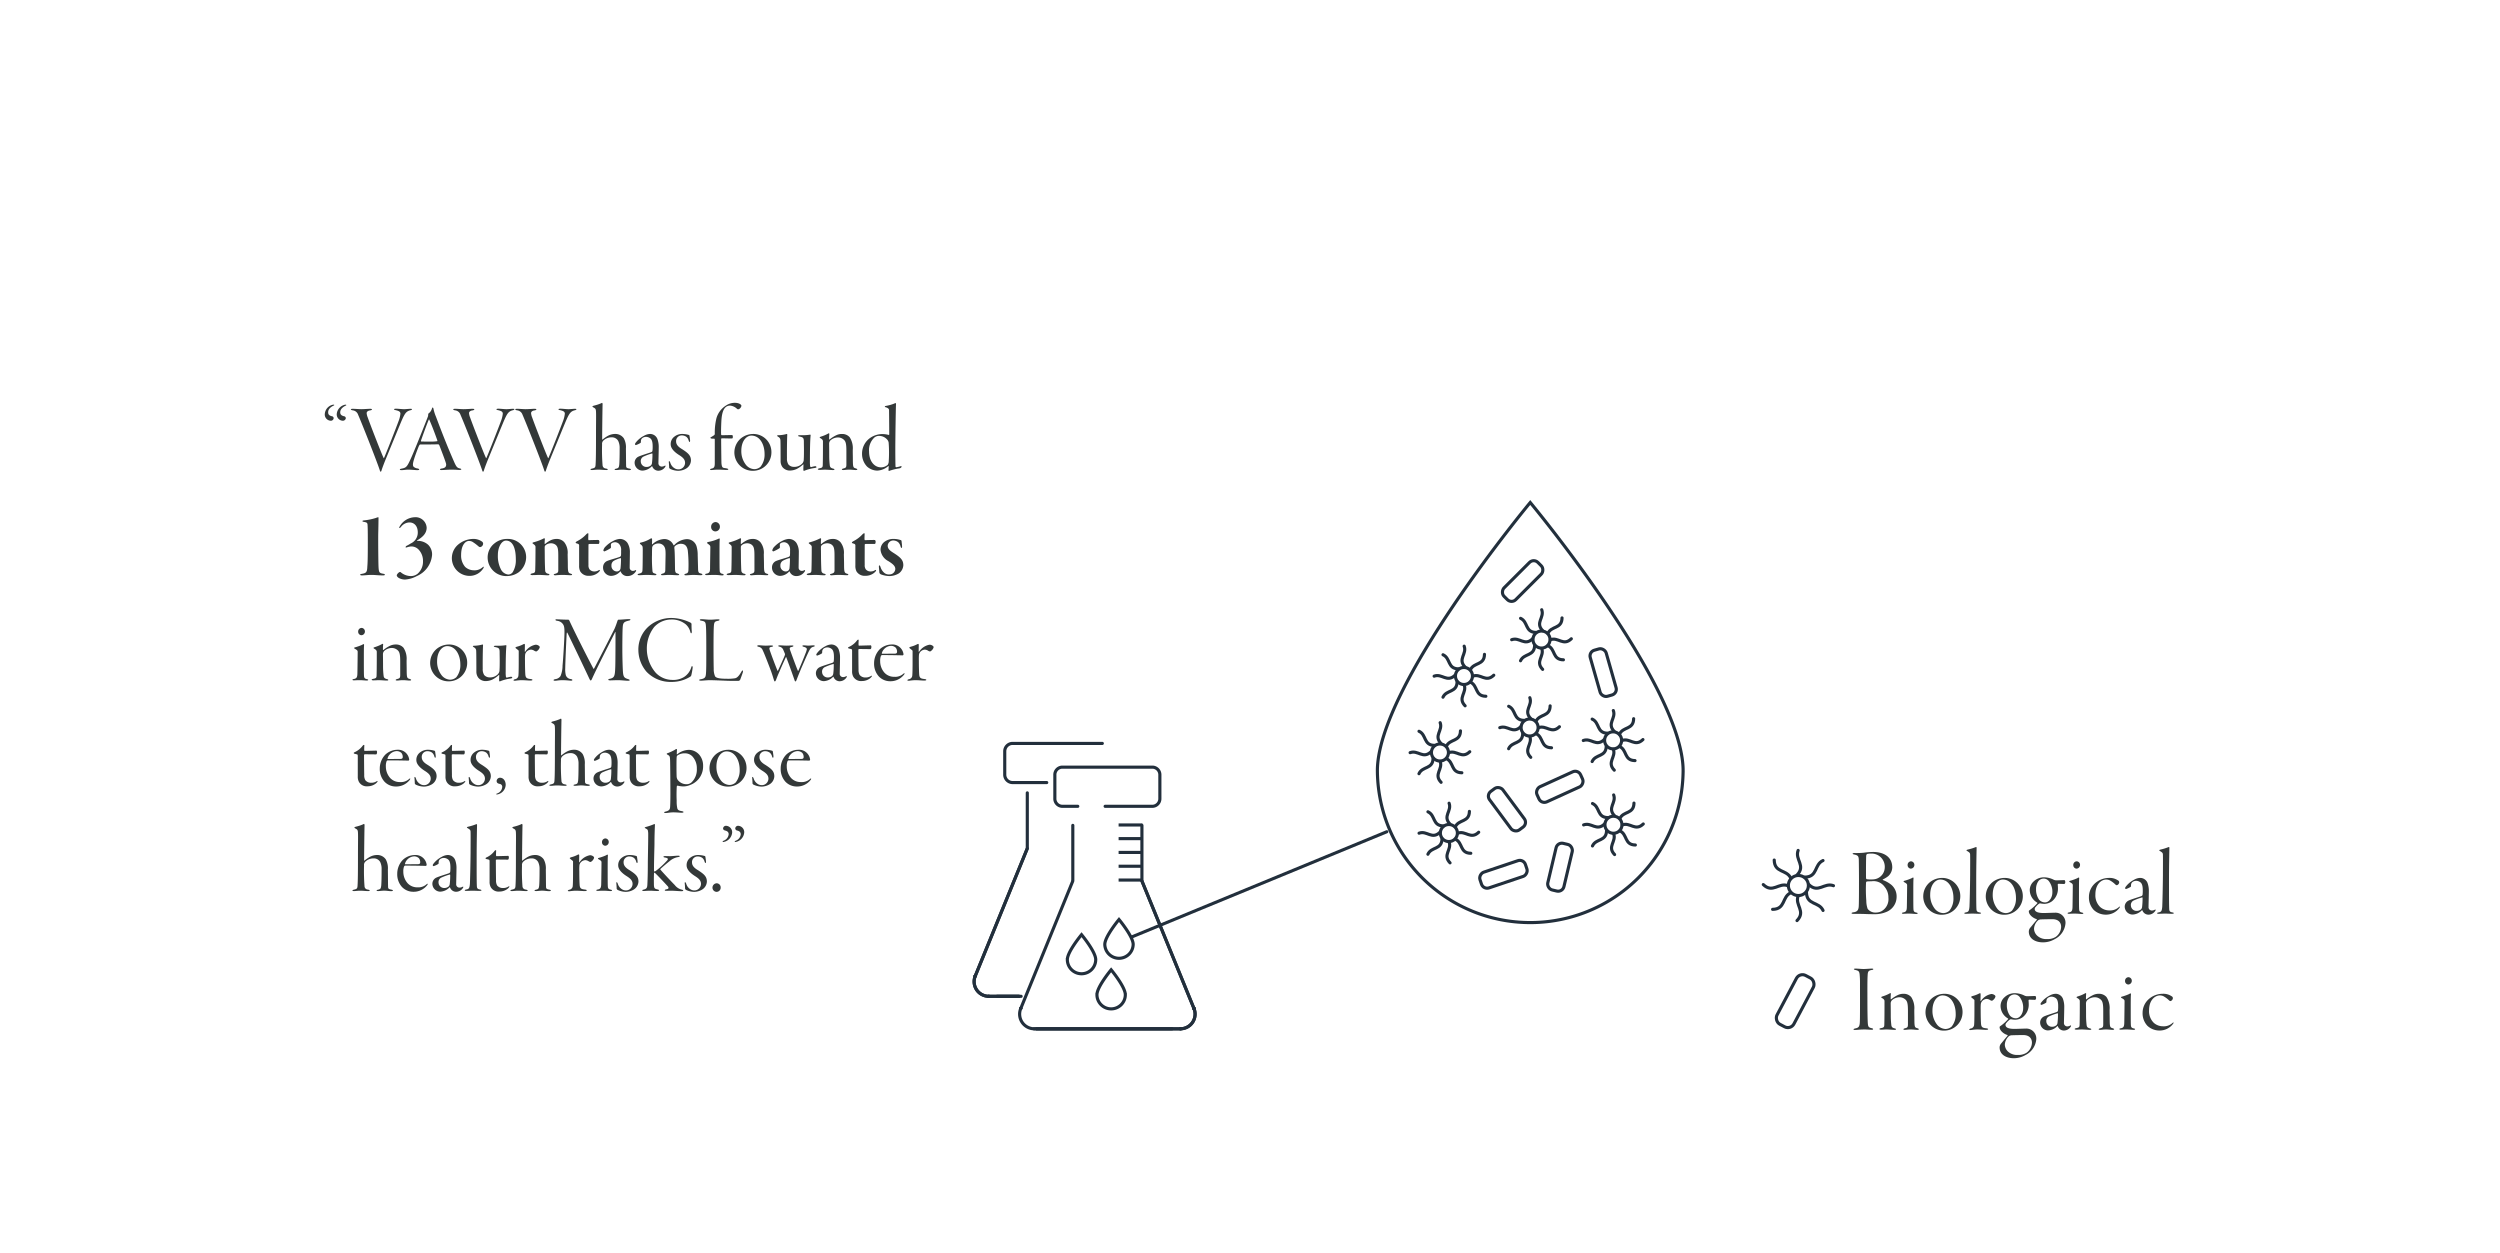 <svg id="Layer_1" data-name="Layer 1" xmlns="http://www.w3.org/2000/svg" viewBox="0 0 399 200"><defs><style>.cls-1,.cls-2,.cls-3{fill:none;stroke:#222f3c;stroke-width:0.5px;}.cls-1,.cls-3{stroke-miterlimit:10;}.cls-2,.cls-3{stroke-linecap:round;}.cls-2{stroke-linejoin:round;}.cls-4{fill:#333838;}</style></defs><path class="cls-1" d="M219.83,123.002c0-13.474,24.398-42.803,24.398-42.803s24.397,29.328,24.397,42.803a24.398,24.398,0,0,1-48.795,0Z"/><rect class="cls-1" x="247.621" y="121.755" width="2.647" height="7.644" rx="0.945" transform="translate(237.853 404.18) rotate(-114.489)"/><rect class="cls-1" x="241.69" y="88.912" width="2.647" height="7.644" rx="0.945" transform="translate(349.277 330.143) rotate(-135)"/><rect class="cls-1" x="254.543" y="103.524" width="2.647" height="7.644" rx="0.945" transform="translate(-19.631 74.296) rotate(-15.919)"/><rect class="cls-1" x="239.186" y="125.331" width="2.647" height="7.644" rx="0.945" transform="translate(510.627 89.641) rotate(143.442)"/><rect class="cls-1" x="247.653" y="134.583" width="2.647" height="7.644" rx="0.945" transform="translate(459.309 330.515) rotate(-166.662)"/><circle class="cls-2" cx="233.647" cy="107.888" r="1.363"/><path class="cls-2" d="M233.68,103.129c.474,1.257-1.09,2.059.152,3.339"/><path class="cls-2" d="M233.68,109.31c.474,1.257-1.09,2.059.152,3.339"/><path class="cls-2" d="M228.887,107.915c1.257-.474,2.059,1.09,3.339-.152"/><path class="cls-2" d="M235.068,107.915c1.257-.474,2.059,1.09,3.339-.152"/><path class="cls-2" d="M230.304,104.499c1.224.553.685,2.227,2.469,2.253"/><path class="cls-2" d="M234.675,108.87c1.224.553.685,2.227,2.469,2.253"/><path class="cls-2" d="M230.3,111.273c.553-1.224,2.227-.685,2.253-2.469"/><path class="cls-2" d="M234.67,106.902c.553-1.224,2.227-.685,2.253-2.469"/><circle class="cls-2" cx="229.814" cy="120.099" r="1.363"/><path class="cls-2" d="M229.847,115.339c.474,1.257-1.09,2.059.152,3.339"/><path class="cls-2" d="M229.847,121.52c.474,1.257-1.09,2.059.152,3.339"/><path class="cls-2" d="M225.054,120.126c1.257-.474,2.059,1.09,3.339-.152"/><path class="cls-2" d="M231.235,120.126c1.257-.474,2.059,1.09,3.339-.152"/><path class="cls-2" d="M226.472,116.71c1.224.553.685,2.227,2.469,2.253"/><path class="cls-2" d="M230.843,121.081c1.224.553.685,2.227,2.469,2.253"/><path class="cls-2" d="M226.467,123.484c.553-1.224,2.227-.685,2.253-2.469"/><path class="cls-2" d="M230.838,119.113c.553-1.224,2.227-.685,2.253-2.469"/><circle class="cls-2" cx="257.505" cy="131.63" r="1.363"/><path class="cls-2" d="M257.538,126.87c.474,1.257-1.09,2.059.152,3.339"/><path class="cls-2" d="M257.538,133.051c.474,1.257-1.09,2.059.152,3.339"/><path class="cls-2" d="M252.745,131.657c1.257-.474,2.059,1.09,3.339-.152"/><path class="cls-2" d="M258.926,131.657c1.257-.474,2.059,1.09,3.339-.152"/><path class="cls-2" d="M254.163,128.24c1.224.553.685,2.227,2.469,2.253"/><path class="cls-2" d="M258.534,132.611c1.224.553.685,2.227,2.469,2.253"/><path class="cls-2" d="M254.158,135.015c.553-1.224,2.227-.685,2.253-2.469"/><path class="cls-2" d="M258.529,130.644c.553-1.224,2.227-.685,2.253-2.469"/><circle class="cls-2" cx="231.241" cy="132.951" r="1.363"/><path class="cls-2" d="M231.274,128.191c.474,1.257-1.09,2.059.152,3.339"/><path class="cls-2" d="M231.274,134.372c.474,1.257-1.09,2.059.152,3.339"/><path class="cls-2" d="M226.481,132.978c1.257-.474,2.059,1.09,3.339-.152"/><path class="cls-2" d="M232.662,132.978c1.257-.474,2.059,1.09,3.339-.152"/><path class="cls-2" d="M227.899,129.562c1.224.553.685,2.227,2.469,2.253"/><path class="cls-2" d="M232.27,133.932c1.224.553.685,2.227,2.469,2.253"/><path class="cls-2" d="M227.894,136.336c.553-1.224,2.227-.685,2.253-2.469"/><path class="cls-2" d="M232.265,131.965c.553-1.224,2.227-.685,2.253-2.469"/><circle class="cls-2" cx="244.125" cy="116.112" r="1.363"/><path class="cls-2" d="M244.158,111.352c.474,1.257-1.09,2.059.152,3.339"/><path class="cls-2" d="M244.158,117.533c.474,1.257-1.09,2.059.152,3.339"/><path class="cls-2" d="M239.365,116.138c1.257-.474,2.059,1.09,3.339-.152"/><path class="cls-2" d="M245.546,116.138c1.257-.474,2.059,1.09,3.339-.152"/><path class="cls-2" d="M240.783,112.722c1.224.553.685,2.227,2.469,2.253"/><path class="cls-2" d="M245.154,117.093c1.224.553.685,2.227,2.469,2.253"/><path class="cls-2" d="M240.778,119.496c.553-1.224,2.227-.685,2.253-2.469"/><path class="cls-2" d="M245.149,115.125c.553-1.224,2.227-.685,2.253-2.469"/><circle class="cls-2" cx="257.452" cy="118.159" r="1.363"/><path class="cls-2" d="M257.486,113.399c.474,1.257-1.09,2.059.152,3.339"/><path class="cls-2" d="M257.486,119.581c.474,1.257-1.09,2.059.152,3.339"/><path class="cls-2" d="M252.692,118.186c1.257-.474,2.059,1.09,3.339-.152"/><path class="cls-2" d="M258.874,118.186c1.257-.474,2.059,1.09,3.339-.152"/><path class="cls-2" d="M254.11,114.77c1.224.553.685,2.227,2.469,2.253"/><path class="cls-2" d="M258.481,119.141c1.224.553.685,2.227,2.469,2.253"/><path class="cls-2" d="M254.105,121.544c.553-1.224,2.227-.685,2.253-2.469"/><path class="cls-2" d="M258.476,117.173c.553-1.224,2.227-.685,2.253-2.469"/><circle class="cls-2" cx="246.023" cy="102.073" r="1.363"/><path class="cls-2" d="M246.056,97.313c.474,1.257-1.09,2.059.152,3.339"/><path class="cls-2" d="M246.056,103.494c.474,1.257-1.09,2.059.152,3.339"/><path class="cls-2" d="M241.263,102.1c1.257-.474,2.059,1.09,3.339-.152"/><path class="cls-2" d="M247.444,102.1c1.257-.474,2.059,1.09,3.339-.152"/><path class="cls-2" d="M242.681,98.684c1.224.553.685,2.227,2.469,2.253"/><path class="cls-2" d="M247.052,103.054c1.224.553.685,2.227,2.469,2.253"/><path class="cls-2" d="M242.676,105.458c.553-1.224,2.227-.685,2.253-2.469"/><path class="cls-2" d="M247.047,101.087c.553-1.224,2.227-.685,2.253-2.469"/><rect class="cls-1" x="238.564" y="135.636" width="2.647" height="7.644" rx="0.945" transform="matrix(0.319, 0.948, -0.948, 0.319, 295.633, -132.364)"/><path class="cls-2" d="M167.056,124.898h-5.44a1.26,1.26,0,0,1-1.26-1.26v-3.73a1.26,1.26,0,0,1,1.26-1.26h14.312"/><line class="cls-2" x1="159.139" y1="159.011" x2="162.973" y2="159.011"/><line class="cls-2" x1="163.956" y1="135.274" x2="163.956" y2="126.542"/><line class="cls-2" x1="162.626" y1="159.011" x2="157.77" y2="159.011"/><line class="cls-2" x1="155.648" y1="155.773" x2="155.665" y2="155.731"/><line class="cls-2" x1="155.665" y1="155.731" x2="163.943" y2="135.446"/><path class="cls-2" d="M155.648,155.773a2.343,2.343,0,0,0,2.17,3.236"/><path class="cls-2" d="M155.648,155.773l.017-.042"/><line class="cls-2" x1="162.626" y1="159.011" x2="157.77" y2="159.011"/><line class="cls-2" x1="155.648" y1="155.773" x2="155.665" y2="155.731"/><line class="cls-2" x1="155.665" y1="155.731" x2="163.943" y2="135.446"/><path class="cls-2" d="M155.648,155.773a2.343,2.343,0,0,0,2.17,3.236"/><path class="cls-2" d="M155.648,155.773l.017-.042"/><path class="cls-2" d="M176.381,128.686h7.575a1.213,1.213,0,0,0,1.159-1.26v-3.73a1.213,1.213,0,0,0-1.159-1.26H169.513a1.213,1.213,0,0,0-1.159,1.26v3.73a1.213,1.213,0,0,0,1.159,1.26h2.499"/><line class="cls-2" x1="171.22" y1="140.462" x2="171.22" y2="131.729"/><line class="cls-2" x1="187.067" y1="164.199" x2="165.033" y2="164.199"/><line class="cls-2" x1="162.911" y1="160.96" x2="162.929" y2="160.918"/><line class="cls-2" x1="162.929" y1="160.918" x2="171.207" y2="140.634"/><path class="cls-2" d="M162.911,160.96a2.343,2.343,0,0,0,2.17,3.236"/><path class="cls-2" d="M162.911,160.96l.017-.042"/><line class="cls-2" x1="182.25" y1="140.462" x2="182.25" y2="131.729"/><line class="cls-2" x1="165.381" y1="164.199" x2="188.436" y2="164.199"/><line class="cls-2" x1="190.558" y1="160.96" x2="190.541" y2="160.918"/><line class="cls-2" x1="190.541" y1="160.918" x2="182.263" y2="140.634"/><path class="cls-2" d="M190.558,160.96a2.343,2.343,0,0,1-2.17,3.236"/><path class="cls-2" d="M190.558,160.96l-.017-.042"/><line class="cls-2" x1="165.381" y1="164.199" x2="188.436" y2="164.199"/><line class="cls-2" x1="190.558" y1="160.96" x2="190.541" y2="160.918"/><line class="cls-2" x1="190.541" y1="160.918" x2="182.263" y2="140.634"/><path class="cls-2" d="M190.558,160.96a2.343,2.343,0,0,1-2.17,3.236"/><path class="cls-2" d="M190.558,160.96l-.017-.042"/><line class="cls-1" x1="178.529" y1="133.845" x2="182.331" y2="133.845"/><line class="cls-1" x1="178.529" y1="131.666" x2="182.331" y2="131.666"/><line class="cls-1" x1="178.529" y1="136.048" x2="182.331" y2="136.048"/><line class="cls-1" x1="178.529" y1="138.252" x2="182.331" y2="138.252"/><line class="cls-1" x1="178.529" y1="140.456" x2="182.331" y2="140.456"/><path class="cls-1" d="M170.349,153.147c0-1.251,2.264-3.973,2.264-3.973s2.264,2.722,2.264,3.973a2.264,2.264,0,0,1-4.529,0Z"/><path class="cls-1" d="M175.074,158.752c0-1.251,2.264-3.973,2.264-3.973s2.264,2.722,2.264,3.973a2.264,2.264,0,0,1-4.529,0Z"/><path class="cls-1" d="M176.326,150.725c0-1.251,2.265-3.973,2.265-3.973s2.264,2.722,2.264,3.973a2.265,2.265,0,0,1-4.529,0Z"/><line class="cls-3" x1="180.605" y1="149.546" x2="221.331" y2="132.746"/><path class="cls-4" d="M51.835,66.089a1.632,1.632,0,0,1,1.37-1.509c.077,0,.139,0,.139.077,0,.031-.077.077-.17.107-.462.246-.8.554-.8,1.047,0,.324.154.508.569.616a.322.322,0,0,1,.308.323.445.445,0,0,1-.462.4A.995.995,0,0,1,51.835,66.089Zm1.909,0A1.671,1.671,0,0,1,55.13,64.58c.077,0,.139.031.139.077,0,.031-.062.077-.154.107-.462.246-.816.57-.816,1.047,0,.324.17.508.585.616a.333.333,0,0,1,.308.323.472.472,0,0,1-.477.4A1.007,1.007,0,0,1,53.744,66.089Z"/><path class="cls-4" d="M56.285,65.243c.354,0,1.001.061,1.355.061.493,0,1.155-.061,1.432-.061.231,0,.293.061.293.092,0,.092-.139.139-.308.169-.37.046-.539.246-.539.431a2.321,2.321,0,0,0,.185.724c.277.816,2.155,5.681,2.509,6.405.016.046.061.092.077.031.246-.508,2.048-5.112,2.31-5.85a4.504,4.504,0,0,0,.308-1.216c0-.354-.292-.447-.754-.57-.154-.015-.262-.077-.262-.123,0-.061.077-.108.308-.108.339,0,.955.077,1.278.077.354,0,.77-.061,1.016-.061.2,0,.262.031.262.061,0,.061-.061.139-.308.185-.585.169-.816.447-1.293,1.524-.292.662-1.185,2.864-2.648,6.405-.354.893-.554,1.447-.616,1.678-.031.107-.092.185-.123.185-.092,0-.123-.123-.184-.323-.508-1.524-2.849-7.452-3.434-8.776a1.023,1.023,0,0,0-.862-.693c-.185-.031-.292-.092-.292-.154S56.147,65.243,56.285,65.243Z"/><path class="cls-4" d="M69.174,65.196a6.503,6.503,0,0,0,.4,1.294c1.078,2.864,1.909,4.957,2.863,7.128.385.908.539,1.047.924,1.139.185.031.262.092.262.139,0,.077-.138.108-.277.108-.292,0-.539-.046-1.339-.046-.57,0-1.155.062-1.524.062-.169,0-.262-.031-.262-.108,0-.061.139-.123.292-.138.616-.093.708-.354.693-.693-.031-.262-.554-1.632-1.078-2.987-.046-.108-.139-.185-.2-.185-.585.031-2.525.031-2.864.031-.077,0-.17.169-.231.292-.139.339-.585,1.478-.801,2.232-.169.585-.169.878,0,1.047a1.21,1.21,0,0,0,.647.262c.154.046.231.107.231.154,0,.077-.139.108-.308.108-.292,0-.924-.077-1.478-.077-.385,0-.677.077-1.047.077-.169,0-.262-.031-.262-.108s.154-.108.308-.139c.708-.139.847-.277,1.432-1.57.446-.955,1.801-4.326,2.694-6.62a1.079,1.079,0,0,0,.092-.431c0-.061.016-.154.046-.169a1.465,1.465,0,0,0,.554-.801c.031-.061.046-.154.108-.154S69.143,65.104,69.174,65.196Zm.616,5.065c-.616-1.74-1.032-2.725-1.262-3.248-.046-.123-.077-.077-.123.031-.37.877-1,2.648-1.216,3.279-.015.031-.015.139.046.139.292.015.677.015,1.216.015a7.331,7.331,0,0,0,1.339-.062A.228.228,0,0,0,69.79,70.261Z"/><path class="cls-4" d="M72.624,65.243c.354,0,1.001.061,1.355.061.493,0,1.155-.061,1.432-.061.231,0,.293.061.293.092,0,.092-.139.139-.308.169-.37.046-.539.246-.539.431a2.322,2.322,0,0,0,.185.724c.277.816,2.155,5.681,2.509,6.405.016.046.061.092.077.031.246-.508,2.048-5.112,2.31-5.85a4.489,4.489,0,0,0,.308-1.216c0-.354-.292-.447-.754-.57-.154-.015-.262-.077-.262-.123,0-.061.077-.108.308-.108.339,0,.955.077,1.278.077.354,0,.77-.061,1.016-.061.2,0,.262.031.262.061,0,.061-.062.139-.308.185-.585.169-.816.447-1.293,1.524-.292.662-1.186,2.864-2.648,6.405-.354.893-.554,1.447-.616,1.678-.031.107-.092.185-.123.185-.092,0-.123-.123-.185-.323-.508-1.524-2.849-7.452-3.434-8.776a1.023,1.023,0,0,0-.862-.693c-.185-.031-.292-.092-.292-.154S72.486,65.243,72.624,65.243Z"/><path class="cls-4" d="M82.526,65.243c.354,0,1.001.061,1.355.061.493,0,1.155-.061,1.432-.061.231,0,.293.061.293.092,0,.092-.139.139-.308.169-.37.046-.539.246-.539.431a2.321,2.321,0,0,0,.185.724c.277.816,2.155,5.681,2.509,6.405.016.046.061.092.077.031.246-.508,2.048-5.112,2.31-5.85a4.505,4.505,0,0,0,.308-1.216c0-.354-.292-.447-.754-.57-.154-.015-.262-.077-.262-.123,0-.061.077-.108.308-.108.339,0,.955.077,1.278.077.354,0,.77-.061,1.016-.061.2,0,.262.031.262.061,0,.061-.061.139-.308.185-.585.169-.816.447-1.293,1.524-.292.662-1.185,2.864-2.648,6.405-.354.893-.554,1.447-.616,1.678-.031.107-.092.185-.123.185-.092,0-.123-.123-.184-.323-.508-1.524-2.849-7.452-3.434-8.776a1.023,1.023,0,0,0-.862-.693c-.185-.031-.292-.092-.292-.154S82.388,65.243,82.526,65.243Z"/><path class="cls-4" d="M96.247,70.369a.775.775,0,0,0-.154.569,30.505,30.505,0,0,0,.077,3.311.544.544,0,0,0,.493.523c.231.046.338.077.338.154,0,.046-.092.092-.231.092-.431,0-.831-.062-1.278-.062-.477,0-.708.062-1.0.062-.169,0-.247-.031-.247-.092s.061-.092.247-.139c.446-.108.554-.154.569-.739.046-.616.062-2.032.062-4.48,0-2.325.031-3.264,0-3.849-.016-.493-.123-.538-.462-.724-.062-.046-.108-.077-.108-.123s.092-.092.262-.139a6.378,6.378,0,0,0,1.124-.37.337.337,0,0,1,.154-.062c.046,0,.092.108.077.324-.016.415-.077,5.188-.061,5.481,0,.062.046.077.061.046a5.076,5.076,0,0,1,.924-.631,2.419,2.419,0,0,1,1.078-.262,1.641,1.641,0,0,1,1.386.693,2.971,2.971,0,0,1,.338,1.647c.016,1.155.016,2.109.031,2.694,0,.308.061.416.523.493.2.046.247.077.247.139s-.108.108-.247.108c-.4,0-.693-.077-1.108-.077-.523,0-.646.062-1.0.062-.185,0-.247-.046-.247-.092,0-.061.077-.092.231-.123.415-.092.446-.2.508-.647.031-.354.061-1.031.061-2.632a2.467,2.467,0,0,0-.231-1.155,1.153,1.153,0,0,0-1.062-.57A1.861,1.861,0,0,0,96.247,70.369Z"/><path class="cls-4" d="M104.917,70.046a3.715,3.715,0,0,1,.216,1.401c0,.57-.046,2.032-.046,2.433a.528.528,0,0,0,.57.585.98.98,0,0,0,.446-.139c.092-.046.154,0,.092.139a1.297,1.297,0,0,1-1.185.662,1.034,1.034,0,0,1-.908-.693.054.054,0,0,0-.077-.016,2.154,2.154,0,0,1-1.509.693,1.277,1.277,0,0,1-1.231-1.324,1.085,1.085,0,0,1,.554-.878c.37-.2,1.77-.616,2.094-.739a.292.292,0,0,0,.2-.231,5.219,5.219,0,0,0,.031-.709c0-.631-.108-1.062-.37-1.262a1.174,1.174,0,0,0-.646-.247,1.06,1.06,0,0,0-.616.185.615.615,0,0,0-.231.369,1.574,1.574,0,0,0-.016.293.191.191,0,0,1-.061.123,3.32,3.32,0,0,1-.724.339c-.077.015-.154-.077-.154-.139,0-.108.108-.247.292-.462a4,4,0,0,1,1.17-.893,2.069,2.069,0,0,1,.924-.277A1.262,1.262,0,0,1,104.917,70.046ZM103.886,74.28a.637.637,0,0,0,.169-.37,10.997,10.997,0,0,0,.077-1.463c0-.015-.031-.092-.061-.077a8.662,8.662,0,0,0-1.417.523.797.797,0,0,0-.385.77.894.894,0,0,0,.924.862A1.056,1.056,0,0,0,103.886,74.28Z"/><path class="cls-4" d="M107.905,70.446c0,.647.585,1.016.97,1.247,1.001.647,1.401,1.032,1.401,1.817a1.581,1.581,0,0,1-.8,1.293,2.56,2.56,0,0,1-1.232.338,3.143,3.143,0,0,1-1.216-.277c-.123-.046-.231-.154-.231-.247,0-.215-.031-.6-.046-.77-.031-.2.015-.246.046-.246.046,0,.093,0,.2.292a1.501,1.501,0,0,0,.647.832,1.179,1.179,0,0,0,.693.184,1.055,1.055,0,0,0,1-1.031c0-.585-.4-.909-1.016-1.294-.662-.431-1.278-1-1.278-1.678a1.46,1.46,0,0,1,.585-1.216,1.992,1.992,0,0,1,1.294-.431,3.773,3.773,0,0,1,1.047.169.25.25,0,0,1,.077.139c.016.169.077.477.093.724,0,.169-.031.247-.077.247-.061,0-.092-.077-.139-.185a1.171,1.171,0,0,0-.369-.631,1.265,1.265,0,0,0-.724-.231A.897.897,0,0,0,107.905,70.446Z"/><path class="cls-4" d="M114.08,70.215c0-.107-.015-.184-.077-.2-.077,0-.247,0-.431-.015-.108-.016-.2-.092-.2-.123,0-.046.077-.092.184-.154s.231-.138.37-.231a.298.298,0,0,0,.154-.215,9.828,9.828,0,0,1,.262-2.525,3.546,3.546,0,0,1,1.555-2.048,2.52,2.52,0,0,1,1.386-.415c.631,0,1.047.262,1.047.493a.756.756,0,0,1-.385.508.278.278,0,0,1-.308-.031,1.82,1.82,0,0,0-1.093-.523c-.693,0-1.232.447-1.386,2.094-.046.477-.077,1.57-.077,2.047a4.581,4.581,0,0,0,.015.493.121.121,0,0,0,.123.092c.138,0,1.447-.031,1.616-.031.062,0,.124.092.124.277,0,.215-.031.277-.216.277-.246,0-1.355-.031-1.57-.031-.046,0-.077.124-.077.139,0,.57.031,3.372.046,3.818.046.585.169.708.323.754.123.046.292.046.493.092.185.046.277.077.277.139,0,.077-.108.108-.246.108-.446,0-.693-.046-1.478-.046-.354,0-.693.046-.955.062-.139,0-.231-.031-.231-.092s.108-.108.308-.154c.37-.093.446-.308.446-.862Z"/><path class="cls-4" d="M123.119,72.171a2.949,2.949,0,0,1-2.925,2.971,2.936,2.936,0,0,1-1.879-5.234,3.161,3.161,0,0,1,1.848-.647A2.89,2.89,0,0,1,123.119,72.171Zm-4.804-.216a3.524,3.524,0,0,0,.646,2.109,1.83,1.83,0,0,0,1.447.816,1.522,1.522,0,0,0,.97-.385,3.068,3.068,0,0,0,.646-2.063c0-1.463-.739-2.91-2.094-2.91C119.146,69.522,118.315,70.354,118.315,71.955Z"/><path class="cls-4" d="M124.876,74.542a1.614,1.614,0,0,1-.292-.939c0-.508,0-3.11-.031-3.372a.6.6,0,0,0-.339-.508c-.139-.092-.185-.138-.185-.185s.077-.077.246-.077a5.402,5.402,0,0,0,1.294-.2c.046-.015.092.077.077.169-.046.878-.062,2.972-.046,3.68a1.702,1.702,0,0,0,.231,1.016,1.131,1.131,0,0,0,.862.385,1.727,1.727,0,0,0,1.309-.493.943.943,0,0,0,.277-.709c.031-.416.031-1.016.031-1.57,0-.231-.015-.955-.015-1.355-.016-.523-.17-.6-.677-.708-.169-.031-.247-.077-.247-.123,0-.062.139-.093.231-.093h.646a8.16,8.16,0,0,0,1.062-.092c.046,0,.077.061.061.169-.077.724-.108,2.263-.108,4.049a5.165,5.165,0,0,0,.031.785c.031.154.077.184.2.169a4.328,4.328,0,0,1,.631-.139.185.185,0,0,1,.185.17c0,.061-.139.092-.293.123a6.949,6.949,0,0,0-1.585.415c-.123.062-.154.046-.185,0s-.031-.123-.031-.292c0-.154.016-.493.016-.601,0-.046-.016-.154-.046-.107a4.432,4.432,0,0,1-1.062.754,2.639,2.639,0,0,1-.909.231A1.513,1.513,0,0,1,124.876,74.542Z"/><path class="cls-4" d="M135.608,69.784a3.207,3.207,0,0,1,.493,2.017c0,.816.016.939.016,1.709.015,1.047.061,1.139.477,1.247.139.062.231.092.231.154,0,.093-.123.108-.277.108-.2,0-.647-.062-.985-.062-.523,0-.724.062-.955.062-.139,0-.247-.031-.247-.092s.092-.123.292-.17c.37-.092.431-.2.431-.646V72.017c0-1.247-.107-1.617-.493-1.909a1.367,1.367,0,0,0-.877-.292,1.84,1.84,0,0,0-1.201.493.796.796,0,0,0-.185.462c0,.185.016.97.016,1.894a12.627,12.627,0,0,0,.092,1.617c.046.338.231.415.477.493.185.046.262.077.262.154,0,.092-.154.092-.308.092-.123,0-.877-.062-1.232-.062-.2,0-.523.031-.816.031-.169,0-.292-.031-.292-.108,0-.061.139-.123.323-.154.385-.077.447-.185.462-.493.031-1.108.031-2.525.031-3.772,0-.154-.031-.323-.4-.523-.092-.061-.123-.092-.123-.139,0-.031.077-.077.216-.123a5.793,5.793,0,0,0,1.216-.523c.046-.016.123.046.107.123a7.069,7.069,0,0,0-.031.816c0,.031.046.077.077.046a5.295,5.295,0,0,1,1.093-.693,2.077,2.077,0,0,1,.908-.185A1.57,1.57,0,0,1,135.608,69.784Z"/><path class="cls-4" d="M141.845,69.415c.031.015.077-.046.077-.077,0-.277-.015-3.002-.031-3.818a.411.411,0,0,0-.061-.262.841.841,0,0,0-.431-.246c-.107-.031-.184-.077-.184-.123s.077-.093.184-.108a6.481,6.481,0,0,0,1.324-.37.522.522,0,0,1,.215-.077c.046,0,.077.077.062.262-.031.462-.108,5.466-.108,7.036,0,1.339.015,2.402.031,2.802a.137.137,0,0,0,.108.139,4.025,4.025,0,0,0,.724-.17c.092-.031.138.015.138.062,0,.108-.107.246-.385.292a8.666,8.666,0,0,0-1.601.4c-.061.015-.108-.061-.108-.108a4.579,4.579,0,0,0,.031-.631c0-.031-.031-.061-.061-.031a2.89,2.89,0,0,1-1.755.724,2.512,2.512,0,0,1-1.632-.646,2.919,2.919,0,0,1-.8-2.063,3.064,3.064,0,0,1,1.339-2.541,3.461,3.461,0,0,1,1.909-.585A4.252,4.252,0,0,1,141.845,69.415Zm-2.294.415a2.732,2.732,0,0,0-.847,2.232c0,1.663.94,2.525,1.878,2.525a1.605,1.605,0,0,0,1.093-.4,1.042,1.042,0,0,0,.169-.569,21.361,21.361,0,0,0-.016-2.972,1.016,1.016,0,0,0-.139-.37,1.714,1.714,0,0,0-1.37-.708A1.135,1.135,0,0,0,139.551,69.83Z"/><path class="cls-4" d="M58.056,83.058a9.454,9.454,0,0,0,1.956-.4A1.616,1.616,0,0,1,60.35,82.55c.031,0,.061.016.061.108,0,.2-.016,1.57-.046,2.571-.015,1.293.016,4.526.046,5.189.046.955.123,1.047.77,1.155.169.031.246.092.246.154s-.092.108-.292.108c-.785,0-1.263-.077-1.801-.077-.755,0-1.047.077-1.586.077-.139,0-.262-.031-.262-.123,0-.062.092-.092.246-.123.724-.123.862-.262.893-1.17.046-.478.077-1.309.077-3.941,0-1.863-.016-2.371-.046-2.756a.375.375,0,0,0-.2-.339,2.326,2.326,0,0,0-.385-.092c-.092-.016-.231-.062-.231-.123C57.84,83.12,57.933,83.073,58.056,83.058Z"/><path class="cls-4" d="M64.001,84.09c-.154.169-.2.185-.215.185-.077,0-.093-.092-.016-.216A2.884,2.884,0,0,1,66.171,82.55a1.775,1.775,0,0,1,1.924,1.663c0,.908-.631,1.509-1.524,2.032a.043.043,0,0,0,.031.077h.17a2.462,2.462,0,0,1,1.57.631,2.146,2.146,0,0,1,.616,1.632,4.039,4.039,0,0,1-2.433,3.356,4.537,4.537,0,0,1-1.894.555c-.554,0-1.309-.277-1.309-.709a.983.983,0,0,1,.431-.477.19.19,0,0,1,.2.015,2.524,2.524,0,0,0,1.586.616,1.706,1.706,0,0,0,1.124-.385,2.562,2.562,0,0,0,.847-1.986,2.599,2.599,0,0,0-.693-1.848,1.592,1.592,0,0,0-1.17-.508,2.385,2.385,0,0,0-.647.124c-.154.046-.262.077-.262,0a.249.249,0,0,1,.139-.216,7.371,7.371,0,0,0,.678-.385,1.903,1.903,0,0,0,1.123-1.755c0-1.016-.554-1.601-1.339-1.601A1.748,1.748,0,0,0,64.001,84.09Z"/><path class="cls-4" d="M73.594,88.586a2.727,2.727,0,0,0,.647,1.893,2.037,2.037,0,0,0,1.339.539,1.941,1.941,0,0,0,1.494-.523c.077-.061.138-.061.138,0a.546.546,0,0,1-.123.277,2.575,2.575,0,0,1-2.171,1.139,2.833,2.833,0,0,1-1.77-5.019,3.836,3.836,0,0,1,2.263-.877,2.358,2.358,0,0,1,1.509.415.417.417,0,0,1,.185.292.569.569,0,0,1-.493.601.613.613,0,0,1-.262-.139,6.867,6.867,0,0,0-.97-.724,1.189,1.189,0,0,0-.57-.123C74.394,86.338,73.594,86.846,73.594,88.586Z"/><path class="cls-4" d="M83.972,88.924a3.082,3.082,0,0,1-1.201,2.417,3.259,3.259,0,0,1-1.848.6,2.977,2.977,0,0,1-3.095-2.94,2.831,2.831,0,0,1,1.093-2.279,3.137,3.137,0,0,1,1.971-.708A2.921,2.921,0,0,1,83.972,88.924Zm-4.511-.338a4.619,4.619,0,0,0,.477,2.263,1.49,1.49,0,0,0,1.17.847.913.913,0,0,0,.708-.354,3.641,3.641,0,0,0,.508-2.094c0-1.755-.493-2.971-1.571-2.971C80.093,86.276,79.461,87.246,79.461,88.586Z"/><path class="cls-4" d="M90.056,86.538a2.732,2.732,0,0,1,.539,1.94c.016.893.031,1.047.031,1.909.016.955.092,1.078.508,1.186.077.031.169.061.169.138,0,.062-.077.093-.215.093-.354,0-.862-.046-1.17-.046a12.091,12.091,0,0,0-1.278.062c-.154,0-.262-.046-.262-.108s.093-.107.231-.138c.416-.124.493-.231.493-.586V88.724c0-1.185-.092-1.509-.462-1.801a1.228,1.228,0,0,0-.724-.215A1.384,1.384,0,0,0,87.085,87a.461.461,0,0,0-.154.323c0,.292.015,1.016.015,1.801.016.955.046,1.725.061,1.909a.519.519,0,0,0,.431.523c.184.046.247.077.247.154,0,.093-.17.108-.277.108-.154,0-1.032-.062-1.386-.062-.2,0-.601.031-1.062.031-.17,0-.293-.046-.293-.123,0-.062.139-.123.277-.154.431-.077.462-.2.477-.555.031-.893.046-2.232.046-3.649,0-.154-.046-.277-.354-.493-.139-.092-.123-.123-.123-.154,0-.046.077-.092.215-.123a7.865,7.865,0,0,0,1.632-.631c.046-.015.123.046.123.123a5.975,5.975,0,0,0-.031.77c0,.031.046.046.077.015a4.416,4.416,0,0,1,.909-.6,2.23,2.23,0,0,1,.908-.2A1.594,1.594,0,0,1,90.056,86.538Z"/><path class="cls-4" d="M92.613,91.203a1.919,1.919,0,0,1-.185-.955V87.092A.265.265,0,0,0,92.32,86.83a1.042,1.042,0,0,0-.246-.092c-.123-.031-.2-.077-.2-.154,0-.046.077-.123.246-.216a5.08,5.08,0,0,0,1.447-1.093c.231-.231.339-.169.339-.092,0,.108-.031.754-.016.877,0,.046.016.154.077.154.292-.016,1.324-.046,1.57-.031a.3.3,0,0,1,.123.277c0,.339-.107.354-.169.354h-1.355c-.185,0-.216.062-.216.139,0,.339-.015,2.802,0,3.203a1.102,1.102,0,0,0,.169.708.952.952,0,0,0,.739.339,1.237,1.237,0,0,0,.708-.185c.154-.092.2-.046.2,0,0,.093-.077.216-.323.416a2.12,2.12,0,0,1-1.386.462A1.511,1.511,0,0,1,92.613,91.203Z"/><path class="cls-4" d="M100.143,86.646a2.764,2.764,0,0,1,.385,1.54c0,.739-.031,2.032-.031,2.433a.498.498,0,0,0,.508.493.84.84,0,0,0,.431-.124c.062-.046.123.062.077.154a1.576,1.576,0,0,1-1.416.8,1.111,1.111,0,0,1-1.032-.724c0-.015-.046-.031-.077-.015a1.963,1.963,0,0,1-1.493.708,1.326,1.326,0,0,1-1.247-1.385,1.105,1.105,0,0,1,.569-.955c.4-.2,1.678-.524,2.094-.693a.309.309,0,0,0,.2-.231,6.1,6.1,0,0,0,.015-.739A1.369,1.369,0,0,0,98.788,86.8a.944.944,0,0,0-.6-.262,1.16,1.16,0,0,0-.539.139.377.377,0,0,0-.154.262c0,.077.015.308.015.446a.276.276,0,0,1-.092.123,5.357,5.357,0,0,1-.939.493.185.185,0,0,1-.185-.169,1.262,1.262,0,0,1,.4-.647,4.264,4.264,0,0,1,1.171-.847,2.623,2.623,0,0,1,1.031-.323A1.484,1.484,0,0,1,100.143,86.646Zm-1.247,4.372a.636.636,0,0,0,.139-.308,14.785,14.785,0,0,0,.077-1.54c0-.016-.031-.108-.093-.092a5.265,5.265,0,0,0-.985.385.839.839,0,0,0-.446.8.876.876,0,0,0,.832.939A.613.613,0,0,0,98.895,91.018Z"/><path class="cls-4" d="M102.115,86.707c0-.046.092-.108.2-.123a4.841,4.841,0,0,0,1.401-.555.531.531,0,0,1,.277-.107c.062,0,.077.077.077.154,0,.169,0,.554-.015.708,0,.077.015.139.077.077A2.949,2.949,0,0,1,106.01,86.03a1.587,1.587,0,0,1,1.478.97.074.074,0,0,0,.108.015,2.947,2.947,0,0,1,2.032-.97,1.611,1.611,0,0,1,1.54,1.139,4.971,4.971,0,0,1,.185,1.432c.016.508.046,1.724.061,2.248s.169.616.447.662c.154.046.246.108.246.139,0,.077-.092.139-.292.139-.17,0-.8-.046-1.155-.046-.369,0-.923.062-1.154.062-.2,0-.277-.031-.277-.108s.123-.123.231-.154c.323-.077.415-.246.415-.693a21.065,21.065,0,0,0-.107-3.033c-.139-.786-.539-1.047-1.14-1.047a1.473,1.473,0,0,0-.939.4.541.541,0,0,0-.061.308c.092.601.092,3.018.108,3.433.046.431.092.523.431.616.154.061.231.107.231.169s-.107.093-.231.093c-.523,0-.754-.046-1.447-.046-.354,0-.785.046-.954.046-.216,0-.262-.031-.262-.093,0-.046.062-.107.216-.154.323-.077.462-.2.462-.57l.046-2.463c0-.816-.046-1.139-.354-1.478a1.101,1.101,0,0,0-.785-.308,1.242,1.242,0,0,0-.877.338.994.994,0,0,0-.123.262c-.016.2-.031.523-.031,1.185a22.267,22.267,0,0,0,.077,2.633c.031.216.108.308.4.385.17.061.231.107.231.154,0,.077-.108.108-.231.108-.277,0-.862-.046-1.232-.046-.646,0-.923.046-1.293.046-.139,0-.246-.046-.246-.108,0-.077.093-.108.277-.154.385-.093.477-.231.493-.508.031-.246.046-2.094.046-2.648,0-.385.015-.785-.016-1.032,0-.154-.077-.292-.308-.462-.092-.077-.123-.108-.123-.185Z"/><path class="cls-4" d="M113.064,86.492a6.966,6.966,0,0,0,1.509-.462,1.353,1.353,0,0,1,.231-.092c.046,0,.077.046.061.216-.031.323-.031,1.108-.031,1.755,0,1.725,0,2.956.031,3.187a.466.466,0,0,0,.416.478c.169.046.215.092.215.154,0,.077-.107.108-.231.108-.262,0-.616-.077-1.262-.077-.677,0-1.032.031-1.201.031-.138,0-.262-.046-.262-.108,0-.077.093-.107.277-.138.4-.093.508-.293.508-.832,0-.462.046-3.141.046-3.295,0-.292,0-.354-.4-.631-.077-.061-.123-.107-.123-.169C112.848,86.584,112.894,86.538,113.064,86.492Zm1.833-2.448a.737.737,0,0,1-.754.769.697.697,0,0,1-.647-.708.737.737,0,0,1,.724-.785A.724.724,0,0,1,114.896,84.044Z"/><path class="cls-4" d="M121.363,86.538a2.732,2.732,0,0,1,.539,1.94c.015.893.031,1.047.031,1.909.016.955.092,1.078.508,1.186.077.031.169.061.169.138,0,.062-.077.093-.215.093-.354,0-.862-.046-1.17-.046a12.113,12.113,0,0,0-1.278.062c-.154,0-.262-.046-.262-.108s.093-.107.231-.138c.416-.124.493-.231.493-.586V88.724c0-1.185-.092-1.509-.462-1.801a1.225,1.225,0,0,0-.723-.215,1.384,1.384,0,0,0-.832.292.462.462,0,0,0-.154.323c0,.292.015,1.016.015,1.801.016.955.046,1.725.062,1.909a.52.52,0,0,0,.431.523c.185.046.247.077.247.154,0,.093-.169.108-.277.108-.154,0-1.032-.062-1.386-.062-.2,0-.601.031-1.062.031-.169,0-.293-.046-.293-.123,0-.062.139-.123.277-.154.431-.077.462-.2.477-.555.031-.893.046-2.232.046-3.649,0-.154-.046-.277-.354-.493-.139-.092-.123-.123-.123-.154,0-.046.077-.092.215-.123a7.865,7.865,0,0,0,1.632-.631c.046-.015.124.046.124.123a5.974,5.974,0,0,0-.031.77c0,.031.046.046.077.015a4.415,4.415,0,0,1,.909-.6,2.23,2.23,0,0,1,.908-.2A1.594,1.594,0,0,1,121.363,86.538Z"/><path class="cls-4" d="M127.107,86.646a2.764,2.764,0,0,1,.385,1.54c0,.739-.031,2.032-.031,2.433a.498.498,0,0,0,.508.493.84.84,0,0,0,.431-.124c.061-.046.123.062.077.154a1.576,1.576,0,0,1-1.416.8,1.111,1.111,0,0,1-1.032-.724c0-.015-.046-.031-.077-.015a1.963,1.963,0,0,1-1.493.708,1.326,1.326,0,0,1-1.247-1.385,1.105,1.105,0,0,1,.569-.955c.4-.2,1.678-.524,2.094-.693a.309.309,0,0,0,.2-.231,6.119,6.119,0,0,0,.015-.739,1.369,1.369,0,0,0-.339-1.108.944.944,0,0,0-.6-.262,1.16,1.16,0,0,0-.539.139.377.377,0,0,0-.154.262c0,.077.015.308.015.446a.276.276,0,0,1-.092.123,5.356,5.356,0,0,1-.939.493.185.185,0,0,1-.185-.169,1.261,1.261,0,0,1,.4-.647,4.263,4.263,0,0,1,1.17-.847,2.623,2.623,0,0,1,1.031-.323A1.484,1.484,0,0,1,127.107,86.646Zm-1.247,4.372a.637.637,0,0,0,.139-.308,14.749,14.749,0,0,0,.077-1.54c0-.016-.031-.108-.093-.092a5.268,5.268,0,0,0-.985.385.839.839,0,0,0-.446.8.876.876,0,0,0,.832.939A.614.614,0,0,0,125.86,91.018Z"/><path class="cls-4" d="M134.144,86.538a2.732,2.732,0,0,1,.539,1.94c.016.893.031,1.047.031,1.909.016.955.092,1.078.508,1.186.077.031.169.061.169.138,0,.062-.077.093-.215.093-.354,0-.862-.046-1.17-.046a12.087,12.087,0,0,0-1.278.062c-.154,0-.262-.046-.262-.108s.093-.107.231-.138c.416-.124.493-.231.493-.586V88.724c0-1.185-.092-1.509-.461-1.801a1.228,1.228,0,0,0-.724-.215,1.384,1.384,0,0,0-.832.292.462.462,0,0,0-.154.323c0,.292.015,1.016.015,1.801.016.955.046,1.725.061,1.909a.519.519,0,0,0,.431.523c.185.046.247.077.247.154,0,.093-.169.108-.277.108-.154,0-1.032-.062-1.386-.062-.2,0-.601.031-1.062.031-.169,0-.293-.046-.293-.123,0-.062.139-.123.277-.154.431-.077.462-.2.477-.555.031-.893.046-2.232.046-3.649,0-.154-.046-.277-.354-.493-.139-.092-.123-.123-.123-.154,0-.046.077-.092.215-.123a7.864,7.864,0,0,0,1.632-.631c.046-.015.123.046.123.123a5.992,5.992,0,0,0-.031.77c0,.031.046.046.077.015a4.416,4.416,0,0,1,.909-.6,2.23,2.23,0,0,1,.908-.2A1.593,1.593,0,0,1,134.144,86.538Z"/><path class="cls-4" d="M136.702,91.203a1.919,1.919,0,0,1-.185-.955V87.092a.265.265,0,0,0-.108-.262,1.042,1.042,0,0,0-.246-.092c-.123-.031-.2-.077-.2-.154,0-.046.077-.123.246-.216a5.078,5.078,0,0,0,1.447-1.093c.231-.231.339-.169.339-.092,0,.108-.031.754-.016.877,0,.046.016.154.077.154.292-.016,1.324-.046,1.57-.031a.3.3,0,0,1,.123.277c0,.339-.107.354-.169.354h-1.355c-.185,0-.216.062-.216.139,0,.339-.015,2.802,0,3.203a1.101,1.101,0,0,0,.169.708.951.951,0,0,0,.739.339,1.238,1.238,0,0,0,.708-.185c.154-.092.2-.046.2,0,0,.093-.077.216-.323.416a2.12,2.12,0,0,1-1.386.462A1.51,1.51,0,0,1,136.702,91.203Z"/><path class="cls-4" d="M141.676,87.092c0,.601.523.893,1.154,1.294.97.646,1.34,1.047,1.34,1.832a1.717,1.717,0,0,1-.709,1.293,3.012,3.012,0,0,1-1.509.431,4.267,4.267,0,0,1-1.339-.262c-.108-.046-.262-.185-.262-.292-.016-.215-.062-.693-.077-.847-.015-.2.016-.308.077-.308.046,0,.108.046.2.324a1.938,1.938,0,0,0,.646.923,1.142,1.142,0,0,0,.77.2.922.922,0,0,0,.924-.862c0-.447-.324-.77-1.109-1.263a2.286,2.286,0,0,1-1.247-1.801,1.584,1.584,0,0,1,.754-1.37,2.312,2.312,0,0,1,1.309-.37,3.553,3.553,0,0,1,1.201.2.203.203,0,0,1,.092.154c0,.154.061.431.077.832.015.169-.031.246-.092.246s-.093-.077-.139-.2a1.413,1.413,0,0,0-.385-.708,1.285,1.285,0,0,0-.801-.277A.887.887,0,0,0,141.676,87.092Z"/><path class="cls-4" d="M56.701,103.307a7.625,7.625,0,0,0,1.108-.4.623.623,0,0,1,.231-.107c.046,0,.077.046.062.216-.031.308-.031,1.247-.031,2.232,0,1.293,0,2.433.031,2.694.031.308.185.385.431.446.154.03.231.061.231.123,0,.077-.123.107-.246.107-.139,0-.709-.062-1.124-.062-.508,0-.754.031-.924.031-.108,0-.215-.031-.215-.093s.077-.107.292-.139c.338-.092.477-.215.493-.847.015-.462.046-3.264.046-3.418,0-.215-.015-.308-.446-.539-.077-.046-.123-.092-.123-.123C56.517,103.384,56.562,103.338,56.701,103.307Zm1.54-2.51a.586.586,0,0,1-.57.585.548.548,0,0,1-.508-.569.57.57,0,0,1,.539-.6A.563.563,0,0,1,58.241,100.797Z"/><path class="cls-4" d="M64.399,103.384a3.208,3.208,0,0,1,.493,2.017c0,.816.016.939.016,1.709.015,1.047.061,1.14.477,1.247.139.061.231.093.231.154,0,.093-.123.107-.277.107-.2,0-.647-.062-.985-.062-.523,0-.724.062-.955.062-.139,0-.247-.03-.247-.092s.093-.123.292-.17c.37-.092.431-.2.431-.646v-2.094c0-1.247-.107-1.616-.493-1.909a1.37,1.37,0,0,0-.877-.292,1.839,1.839,0,0,0-1.201.492.798.798,0,0,0-.185.462c0,.185.016.97.016,1.894a12.63,12.63,0,0,0,.092,1.617c.046.338.231.415.477.492.185.046.262.077.262.154,0,.092-.154.092-.308.092-.123,0-.878-.062-1.232-.062-.2,0-.523.031-.816.031-.169,0-.292-.031-.292-.108,0-.061.139-.123.323-.153.385-.077.447-.185.462-.493.031-1.108.031-2.524.031-3.772,0-.154-.031-.323-.4-.523-.092-.061-.123-.093-.123-.139,0-.031.077-.077.216-.123a5.857,5.857,0,0,0,1.216-.523c.046-.016.123.046.107.123a7.065,7.065,0,0,0-.031.815c0,.031.046.077.077.047a5.278,5.278,0,0,1,1.093-.693,2.09,2.09,0,0,1,.908-.184A1.57,1.57,0,0,1,64.399,103.384Z"/><path class="cls-4" d="M74.564,105.771a2.949,2.949,0,0,1-2.925,2.971,2.936,2.936,0,0,1-1.878-5.234,3.16,3.16,0,0,1,1.848-.646A2.89,2.89,0,0,1,74.564,105.771ZM69.76,105.555a3.525,3.525,0,0,0,.646,2.109,1.831,1.831,0,0,0,1.447.815,1.519,1.519,0,0,0,.97-.385,3.062,3.062,0,0,0,.647-2.062c0-1.463-.739-2.91-2.094-2.91C70.591,103.122,69.76,103.953,69.76,105.555Z"/><path class="cls-4" d="M76.32,108.142a1.617,1.617,0,0,1-.292-.939c0-.508,0-3.11-.031-3.372a.598.598,0,0,0-.339-.508c-.139-.093-.185-.139-.185-.185s.077-.077.246-.077a5.427,5.427,0,0,0,1.294-.2c.046-.016.092.077.077.169-.046.878-.062,2.972-.046,3.68a1.703,1.703,0,0,0,.231,1.017,1.133,1.133,0,0,0,.862.385,1.727,1.727,0,0,0,1.309-.492.945.945,0,0,0,.277-.709c.031-.415.031-1.016.031-1.57,0-.231-.015-.954-.015-1.355-.016-.523-.169-.601-.677-.708-.169-.031-.246-.077-.246-.123,0-.062.139-.093.231-.093h.646a8.113,8.113,0,0,0,1.062-.093c.046,0,.077.061.061.17-.077.724-.108,2.263-.108,4.049a5.145,5.145,0,0,0,.031.785c.031.154.077.185.2.17a4.262,4.262,0,0,1,.631-.139.185.185,0,0,1,.185.169c0,.061-.139.093-.293.123a6.933,6.933,0,0,0-1.585.416c-.124.062-.154.046-.185,0s-.031-.123-.031-.293c0-.153.016-.492.016-.6,0-.047-.016-.154-.046-.108a4.447,4.447,0,0,1-1.062.755,2.636,2.636,0,0,1-.909.23A1.514,1.514,0,0,1,76.32,108.142Z"/><path class="cls-4" d="M84.066,103.985a.883.883,0,0,0-.262.539,8.881,8.881,0,0,0-.015.939c0,1.14.031,1.94.061,2.264.061.477.246.585.832.646.215.031.292.061.292.139s-.139.107-.37.107c-.292,0-.801-.062-1.447-.062a8.269,8.269,0,0,0-.939.093c-.185,0-.262-.031-.262-.093,0-.046.107-.123.231-.153a.637.637,0,0,0,.555-.632c.031-.262.046-1.139.046-2.155v-1.709c0-.107-.108-.154-.4-.4-.107-.077-.123-.123-.123-.154s.092-.092.231-.138a4.659,4.659,0,0,0,.985-.37.487.487,0,0,1,.231-.077c.031,0,.061.061.061.216,0,.17-.015.755-.015,1.001,0,.046.031.061.077.016a2.512,2.512,0,0,1,1.663-1.108.895.895,0,0,1,.539.199.27.27,0,0,1,.108.216,1.048,1.048,0,0,1-.339.523c-.138.123-.2.139-.246.139a.701.701,0,0,1-.277-.107,1.07,1.07,0,0,0-.538-.184A1.053,1.053,0,0,0,84.066,103.985Z"/><path class="cls-4" d="M88.917,98.843c.354.015,1.293.061,1.786.061.061,0,.138.061.2.215.662,1.463,2.833,5.774,3.803,7.59.046.093.077.031.139-.061.908-1.739,2.863-5.542,3.233-6.296a12.905,12.905,0,0,0,.462-1.247c.016-.031.077-.2.154-.2.431,0,1.247-.092,1.678-.092.154,0,.247.031.247.092s-.123.123-.231.139c-.909.215-.97.385-1.016,1.293-.031.523-.046,2.371-.046,3.141,0,1.678.061,3.202.092,3.694.061.894.231,1.032.832,1.217.139.046.247.092.247.169,0,.062-.093.093-.277.093-.292,0-1.124-.093-1.54-.093-.631,0-1.047.031-1.278.031-.154,0-.323-.016-.323-.123,0-.061.154-.123.308-.139.647-.17.754-.416.801-1.693.046-.832.046-4.958.046-5.65,0-.154-.046-.154-.077-.061-1.032,2.062-2.925,5.758-3.665,7.405-.077.184-.138.277-.231.277-.077,0-.185-.247-.323-.539-.724-1.556-2.771-5.835-3.356-7.02-.077-.139-.107-.139-.138.076-.061.894-.231,4.881-.231,5.513a3.863,3.863,0,0,0,.092,1.123.902.902,0,0,0,.785.616c.169.031.262.093.262.154,0,.092-.139.123-.308.107-.185-.016-.739-.077-1.293-.077s-.97.093-1.124.093c-.2,0-.277-.031-.277-.108,0-.046.062-.107.277-.153a1.157,1.157,0,0,0,.832-.493,4.398,4.398,0,0,0,.323-1.662c.092-.909.308-4.326.308-5.311,0-.924-.092-1.14-.354-1.447a1.31,1.31,0,0,0-.847-.4c-.139-.031-.247-.092-.247-.154S88.778,98.827,88.917,98.843Z"/><path class="cls-4" d="M110.213,99.381a.274.274,0,0,1,.154.262,11.785,11.785,0,0,0,.046,1.185c0,.154-.061.246-.092.246-.061,0-.108-.077-.139-.2a2.405,2.405,0,0,0-.739-1.231,3.53,3.53,0,0,0-2.356-.769,3.715,3.715,0,0,0-2.679,1.201,5.559,5.559,0,0,0-1.17,3.572,5.834,5.834,0,0,0,1.417,3.726,3.674,3.674,0,0,0,2.632,1.14,3.269,3.269,0,0,0,1.833-.431,2.76,2.76,0,0,0,1.186-1.51c.061-.199.092-.262.154-.262s.092.139.092.231a10.906,10.906,0,0,1-.215,1.216.41.41,0,0,1-.154.231,5.585,5.585,0,0,1-3.002.847,5.3,5.3,0,0,1-4.003-1.632,5.384,5.384,0,0,1-1.293-3.402,4.91,4.91,0,0,1,1.724-3.896,5.536,5.536,0,0,1,3.587-1.278A7.111,7.111,0,0,1,110.213,99.381Z"/><path class="cls-4" d="M111.94,98.827c.477,0,.97.077,1.386.077.477,0,.908-.061,1.262-.061.185,0,.247.031.247.077,0,.077-.092.123-.215.154-.631.123-.662.215-.709,1.278-.015.262-.031,1.678-.031,3.079,0,1.463.016,3.003.031,3.295a2.851,2.851,0,0,0,.216,1.217c.169.231.585.385,1.832.385a6.752,6.752,0,0,0,1.355-.077c.339-.061.678-.446.985-1.001.108-.185.185-.246.246-.246s.046.23-.031.431c-.046.123-.339.971-.4,1.078a.367.367,0,0,1-.323.154c-.154,0-1.324.015-2.079-.031-.769-.03-1.878-.077-2.417-.077-.477,0-1.17.077-1.386.077-.185,0-.323-.016-.323-.107,0-.062.139-.108.277-.123.662-.124.754-.339.801-.816.061-.616.061-1.632.061-3.757,0-2.094-.015-3.156-.046-3.679-.046-.877-.093-.97-.754-1.093-.185-.031-.231-.077-.231-.139C111.693,98.873,111.786,98.827,111.94,98.827Z"/><path class="cls-4" d="M123.12,103.015c.138,0,.262.03.262.107,0,.046-.154.107-.262.123-.37.061-.354.2-.292.446.23.709.893,2.464,1.247,3.326.015.046.077.061.092.015.246-.523.924-2.017,1.078-2.417.015-.077.062-.184.031-.262-.077-.2-.185-.446-.262-.631a.818.818,0,0,0-.585-.508c-.139-.031-.216-.061-.216-.124s.077-.092.231-.092c.323,0,.724.046,1.047.046.447,0,.631-.03.909-.03.17,0,.231.03.231.076,0,.062-.108.124-.231.154-.354.077-.447.139-.262.616.169.477.985,2.709,1.201,3.187.046.077.077.016.077,0,.185-.4.924-2.155,1.108-2.679a3.511,3.511,0,0,0,.247-.739c0-.139-.062-.277-.462-.385-.2-.061-.247-.107-.247-.154,0-.061.092-.092.2-.092.262,0,.539.046.785.046.154,0,.539-.046.77-.046.138,0,.215.03.215.092s-.046.093-.277.154c-.277.077-.462.293-.662.708-.277.555-.739,1.617-1.216,2.71-.262.631-.539,1.309-.724,1.802-.092.246-.154.292-.2.292-.061,0-.108-.061-.169-.277-.077-.215-.185-.523-.37-1.047-.292-.831-.616-1.709-.924-2.524-.015-.046-.046-.077-.077,0-.139.292-.785,1.709-1.001,2.248-.231.508-.37.861-.539,1.308-.077.215-.154.292-.216.292s-.108-.107-.154-.277c-.077-.215-.169-.585-.431-1.323-.277-.755-1.155-3.033-1.324-3.326a.88.88,0,0,0-.677-.601c-.123-.03-.215-.076-.215-.123,0-.092.107-.123.277-.123.2,0,.662.061,1.093.061C122.503,103.045,122.811,103.015,123.12,103.015Z"/><path class="cls-4" d="M133.852,103.646a3.719,3.719,0,0,1,.216,1.401c0,.569-.046,2.032-.046,2.433a.528.528,0,0,0,.57.585.987.987,0,0,0,.446-.139c.092-.046.154,0,.092.139a1.298,1.298,0,0,1-1.186.662,1.034,1.034,0,0,1-.908-.693.055.055,0,0,0-.077-.016,2.152,2.152,0,0,1-1.509.693,1.277,1.277,0,0,1-1.232-1.324,1.087,1.087,0,0,1,.554-.878c.37-.2,1.77-.615,2.094-.738a.293.293,0,0,0,.2-.231,5.228,5.228,0,0,0,.031-.708c0-.631-.108-1.062-.37-1.263a1.177,1.177,0,0,0-.646-.246,1.06,1.06,0,0,0-.616.184.616.616,0,0,0-.231.37,1.553,1.553,0,0,0-.016.292.189.189,0,0,1-.061.123,3.294,3.294,0,0,1-.724.339c-.077.016-.154-.077-.154-.139,0-.107.108-.246.292-.462a3.988,3.988,0,0,1,1.17-.893,2.069,2.069,0,0,1,.924-.277A1.261,1.261,0,0,1,133.852,103.646Zm-1.031,4.234a.636.636,0,0,0,.169-.37,10.987,10.987,0,0,0,.077-1.463c0-.015-.031-.092-.061-.076a8.567,8.567,0,0,0-1.417.523.796.796,0,0,0-.385.77.894.894,0,0,0,.924.862A1.059,1.059,0,0,0,132.821,107.88Z"/><path class="cls-4" d="M136.179,107.988a1.733,1.733,0,0,1-.185-.878v-3.187c0-.17-.015-.277-.077-.309a2.535,2.535,0,0,0-.37-.092c-.123-.031-.2-.077-.2-.139,0-.031.016-.077.185-.154a3.279,3.279,0,0,0,1.262-1.031c.139-.154.247-.123.247-.046,0,.139-.031.569-.016.754,0,.047.016.139.077.139.277,0,1.555-.046,1.879-.046.031,0,.092.107.092.216,0,.262-.077.385-.154.385-.538,0-1.293-.016-1.709-.016-.185,0-.215.046-.215.139,0,.262.016,2.679.031,3.156a1.577,1.577,0,0,0,.169.831,1.137,1.137,0,0,0,.955.416,1.501,1.501,0,0,0,.847-.232c.108-.076.154-.061.154,0,0,.093-.138.247-.338.4a2.113,2.113,0,0,1-1.247.4A1.427,1.427,0,0,1,136.179,107.988Z"/><path class="cls-4" d="M144.201,104.431a.18.18,0,0,1-.154.169c-.123-.015-2.124-.046-2.478-.046h-.832c-.031,0-.108.077-.139.123a2.129,2.129,0,0,0-.123.847,2.762,2.762,0,0,0,.708,1.863,2.08,2.08,0,0,0,1.54.631,1.964,1.964,0,0,0,1.462-.492c.123-.123.185-.093.185-.016a.583.583,0,0,1-.154.246,2.721,2.721,0,0,1-2.14.971,2.488,2.488,0,0,1-1.832-.785,3.012,3.012,0,0,1-.739-2.063,3.211,3.211,0,0,1,.892-2.248,2.865,2.865,0,0,1,1.925-.77A1.776,1.776,0,0,1,144.201,104.431Zm-3.141-.785a1.355,1.355,0,0,0-.323.631.066.066,0,0,0,.061.061l2.002-.015c.339,0,.37-.17.37-.308a.993.993,0,0,0-.215-.646,1.081,1.081,0,0,0-.77-.292A1.597,1.597,0,0,0,141.06,103.646Z"/><path class="cls-4" d="M146.927,103.985a.883.883,0,0,0-.262.539,8.908,8.908,0,0,0-.015.939c0,1.14.031,1.94.061,2.264.061.477.246.585.832.646.215.031.292.061.292.139s-.139.107-.37.107c-.292,0-.801-.062-1.447-.062a8.269,8.269,0,0,0-.939.093c-.185,0-.262-.031-.262-.093,0-.046.107-.123.23-.153a.637.637,0,0,0,.555-.632c.031-.262.046-1.139.046-2.155v-1.709c0-.107-.108-.154-.4-.4-.107-.077-.123-.123-.123-.154s.092-.092.231-.138a4.659,4.659,0,0,0,.985-.37.488.488,0,0,1,.231-.077c.031,0,.062.061.062.216,0,.17-.015.755-.015,1.001,0,.046.031.061.077.016a2.512,2.512,0,0,1,1.663-1.108.895.895,0,0,1,.538.199.27.27,0,0,1,.108.216,1.048,1.048,0,0,1-.339.523c-.138.123-.2.139-.246.139a.701.701,0,0,1-.277-.107,1.071,1.071,0,0,0-.539-.184A1.053,1.053,0,0,0,146.927,103.985Z"/><path class="cls-4" d="M57.286,124.788a1.735,1.735,0,0,1-.185-.878v-3.187c0-.17-.015-.277-.077-.309a2.558,2.558,0,0,0-.37-.092c-.123-.031-.2-.077-.2-.139,0-.031.016-.077.185-.154a3.28,3.28,0,0,0,1.262-1.031c.139-.154.246-.123.246-.046,0,.138-.031.569-.016.754,0,.046.016.139.077.139.277,0,1.555-.046,1.878-.046.031,0,.092.107.092.215,0,.262-.077.385-.154.385-.539,0-1.293-.015-1.709-.015-.185,0-.215.046-.215.139,0,.262.016,2.679.031,3.156a1.577,1.577,0,0,0,.169.831,1.14,1.14,0,0,0,.955.416,1.501,1.501,0,0,0,.847-.232c.108-.077.154-.061.154,0,0,.093-.138.246-.338.4a2.113,2.113,0,0,1-1.247.4A1.427,1.427,0,0,1,57.286,124.788Z"/><path class="cls-4" d="M65.309,121.232a.18.18,0,0,1-.154.169c-.123-.016-2.124-.046-2.478-.046h-.832c-.031,0-.108.077-.139.123a2.124,2.124,0,0,0-.123.847,2.762,2.762,0,0,0,.708,1.863,2.08,2.08,0,0,0,1.54.631,1.968,1.968,0,0,0,1.462-.492c.123-.123.184-.093.184-.016a.582.582,0,0,1-.154.246,2.72,2.72,0,0,1-2.14.97,2.483,2.483,0,0,1-1.832-.785,3.007,3.007,0,0,1-.739-2.062,3.209,3.209,0,0,1,.893-2.248,2.865,2.865,0,0,1,1.925-.77A1.777,1.777,0,0,1,65.309,121.232Zm-3.141-.785a1.35,1.35,0,0,0-.323.631.066.066,0,0,0,.061.061l2.002-.016c.339,0,.37-.169.37-.308a.992.992,0,0,0-.215-.646,1.077,1.077,0,0,0-.77-.293A1.598,1.598,0,0,0,62.168,120.447Z"/><path class="cls-4" d="M67.311,120.847c0,.646.585,1.016.97,1.247,1.001.646,1.401,1.031,1.401,1.816a1.58,1.58,0,0,1-.8,1.293,2.555,2.555,0,0,1-1.232.339,3.125,3.125,0,0,1-1.216-.277c-.123-.046-.231-.153-.231-.246,0-.216-.031-.601-.046-.77-.031-.2.015-.246.046-.246.046,0,.093,0,.2.292a1.506,1.506,0,0,0,.647.832,1.183,1.183,0,0,0,.693.184,1.056,1.056,0,0,0,1-1.032c0-.585-.4-.908-1.016-1.293-.662-.431-1.278-1.001-1.278-1.678a1.459,1.459,0,0,1,.585-1.217,1.994,1.994,0,0,1,1.293-.431,3.774,3.774,0,0,1,1.047.169.252.252,0,0,1,.077.139c.016.169.077.477.093.724,0,.169-.031.246-.077.246-.061,0-.092-.077-.139-.185a1.169,1.169,0,0,0-.369-.631,1.265,1.265,0,0,0-.724-.232A.897.897,0,0,0,67.311,120.847Z"/><path class="cls-4" d="M71.285,124.788a1.734,1.734,0,0,1-.185-.878v-3.187c0-.17-.015-.277-.077-.309a2.558,2.558,0,0,0-.37-.092c-.123-.031-.2-.077-.2-.139,0-.031.016-.077.185-.154A3.279,3.279,0,0,0,71.9,118.999c.139-.154.247-.123.247-.046,0,.138-.031.569-.016.754,0,.046.016.139.077.139.277,0,1.555-.046,1.878-.046.031,0,.092.107.092.215,0,.262-.077.385-.154.385-.539,0-1.293-.015-1.709-.015-.185,0-.215.046-.215.139,0,.262.016,2.679.031,3.156a1.576,1.576,0,0,0,.17.831,1.14,1.14,0,0,0,.955.416,1.501,1.501,0,0,0,.847-.232c.108-.077.154-.061.154,0,0,.093-.138.246-.338.4a2.114,2.114,0,0,1-1.247.4A1.427,1.427,0,0,1,71.285,124.788Z"/><path class="cls-4" d="M75.966,120.847c0,.646.585,1.016.97,1.247,1.001.646,1.401,1.031,1.401,1.816a1.58,1.58,0,0,1-.8,1.293,2.555,2.555,0,0,1-1.232.339,3.125,3.125,0,0,1-1.216-.277c-.123-.046-.231-.153-.231-.246,0-.216-.031-.601-.046-.77-.031-.2.015-.246.046-.246.046,0,.093,0,.2.292a1.506,1.506,0,0,0,.647.832,1.183,1.183,0,0,0,.693.184,1.056,1.056,0,0,0,1-1.032c0-.585-.4-.908-1.016-1.293-.662-.431-1.278-1.001-1.278-1.678a1.459,1.459,0,0,1,.585-1.217,1.994,1.994,0,0,1,1.293-.431,3.775,3.775,0,0,1,1.047.169.253.253,0,0,1,.077.139c.015.169.077.477.092.724,0,.169-.031.246-.077.246-.061,0-.092-.077-.139-.185a1.168,1.168,0,0,0-.37-.631,1.262,1.262,0,0,0-.723-.232A.897.897,0,0,0,75.966,120.847Z"/><path class="cls-4" d="M80.709,125.281a1.621,1.621,0,0,1-1.339,1.509c-.092.016-.169,0-.169-.046s.061-.077.139-.107a1.174,1.174,0,0,0,.816-1.062.454.454,0,0,0-.4-.462c-.262-.061-.493-.139-.493-.477a.543.543,0,0,1,.555-.508C80.293,124.126,80.709,124.573,80.709,125.281Z"/><path class="cls-4" d="M84.543,124.788a1.734,1.734,0,0,1-.185-.878v-3.187c0-.17-.015-.277-.077-.309a2.558,2.558,0,0,0-.37-.092c-.123-.031-.2-.077-.2-.139,0-.031.016-.077.185-.154a3.279,3.279,0,0,0,1.262-1.031c.139-.154.247-.123.247-.046,0,.138-.031.569-.016.754,0,.046.016.139.077.139.277,0,1.555-.046,1.878-.046.031,0,.092.107.092.215,0,.262-.077.385-.154.385-.539,0-1.293-.015-1.709-.015-.185,0-.215.046-.215.139,0,.262.016,2.679.031,3.156a1.576,1.576,0,0,0,.17.831,1.14,1.14,0,0,0,.955.416,1.5,1.5,0,0,0,.847-.232c.108-.077.154-.061.154,0,0,.093-.138.246-.338.4a2.114,2.114,0,0,1-1.247.4A1.427,1.427,0,0,1,84.543,124.788Z"/><path class="cls-4" d="M89.686,120.77a.776.776,0,0,0-.154.569,30.519,30.519,0,0,0,.077,3.31.544.544,0,0,0,.493.523c.231.046.338.077.338.153,0,.047-.092.093-.231.093-.431,0-.831-.062-1.278-.062-.477,0-.708.062-1.0.062-.169,0-.246-.03-.246-.093s.061-.092.246-.138c.446-.108.554-.154.569-.739.046-.616.062-2.032.062-4.48,0-2.325.031-3.265,0-3.85-.016-.492-.123-.538-.462-.724-.062-.046-.108-.076-.108-.123s.092-.092.262-.139a6.384,6.384,0,0,0,1.124-.369.338.338,0,0,1,.154-.062c.046,0,.092.107.077.323-.016.416-.077,5.188-.062,5.481,0,.061.046.077.062.046a5.047,5.047,0,0,1,.924-.631,2.412,2.412,0,0,1,1.078-.262,1.64,1.64,0,0,1,1.386.692,2.971,2.971,0,0,1,.338,1.647c.016,1.155.016,2.109.031,2.694,0,.308.061.416.523.493.2.046.247.076.247.138s-.108.108-.247.108c-.4,0-.693-.077-1.108-.077-.523,0-.646.062-1,.062-.185,0-.247-.046-.247-.093,0-.061.077-.092.231-.123.416-.092.446-.2.508-.646.031-.353.062-1.031.062-2.633a2.467,2.467,0,0,0-.231-1.154,1.152,1.152,0,0,0-1.062-.569A1.861,1.861,0,0,0,89.686,120.77Z"/><path class="cls-4" d="M98.356,120.447a3.713,3.713,0,0,1,.216,1.4c0,.57-.046,2.032-.046,2.433a.528.528,0,0,0,.57.586.986.986,0,0,0,.446-.139c.092-.047.154,0,.092.139a1.297,1.297,0,0,1-1.186.661,1.033,1.033,0,0,1-.908-.692.053.053,0,0,0-.077-.016,2.152,2.152,0,0,1-1.509.693,1.277,1.277,0,0,1-1.232-1.324,1.085,1.085,0,0,1,.554-.878c.37-.2,1.771-.615,2.094-.739a.291.291,0,0,0,.2-.23,5.218,5.218,0,0,0,.031-.708c0-.632-.108-1.062-.37-1.263a1.17,1.17,0,0,0-.646-.246,1.06,1.06,0,0,0-.616.184.613.613,0,0,0-.231.369,1.558,1.558,0,0,0-.016.293.192.192,0,0,1-.061.123,3.335,3.335,0,0,1-.724.339c-.077.016-.154-.077-.154-.139,0-.107.108-.246.292-.462a4.012,4.012,0,0,1,1.17-.894,2.067,2.067,0,0,1,.924-.276A1.261,1.261,0,0,1,98.356,120.447ZM97.325,124.68a.636.636,0,0,0,.169-.369,10.999,10.999,0,0,0,.077-1.463c0-.016-.031-.092-.061-.077a8.745,8.745,0,0,0-1.417.523.798.798,0,0,0-.385.77.894.894,0,0,0,.924.862A1.055,1.055,0,0,0,97.325,124.68Z"/><path class="cls-4" d="M100.683,124.788a1.735,1.735,0,0,1-.185-.878v-3.187c0-.17-.015-.277-.077-.309a2.562,2.562,0,0,0-.37-.092c-.123-.031-.2-.077-.2-.139,0-.031.016-.077.185-.154a3.279,3.279,0,0,0,1.262-1.031c.139-.154.247-.123.247-.046,0,.138-.031.569-.016.754,0,.046.016.139.077.139.277,0,1.555-.046,1.879-.046.031,0,.092.107.092.215,0,.262-.077.385-.154.385-.539,0-1.293-.015-1.709-.015-.185,0-.215.046-.215.139,0,.262.016,2.679.031,3.156a1.577,1.577,0,0,0,.169.831,1.14,1.14,0,0,0,.955.416,1.501,1.501,0,0,0,.847-.232c.108-.077.154-.061.154,0,0,.093-.138.246-.338.4a2.113,2.113,0,0,1-1.247.4A1.427,1.427,0,0,1,100.683,124.788Z"/><path class="cls-4" d="M111.585,120.431a2.678,2.678,0,0,1,.631,1.786,3.153,3.153,0,0,1-2.063,3.063,2.676,2.676,0,0,1-1.108.231,3.466,3.466,0,0,1-.893-.123c-.062-.016-.123.076-.139.138a21.289,21.289,0,0,0-.015,2.279,4.928,4.928,0,0,0,.107,1.231c.092.293.354.369.77.431.139.047.215.077.215.139s-.107.108-.308.108c-.231,0-.77-.061-1.324-.061-.508,0-1.001.107-1.186.107s-.277-.046-.277-.093c0-.061.061-.107.292-.153.538-.154.631-.339.662-.708.016-.263.046-.924.046-2.109,0-1.57-.031-4.912-.046-5.312-.031-.631-.031-.724-.385-.923-.092-.047-.154-.093-.154-.139,0-.061.077-.108.2-.139a7.722,7.722,0,0,0,1.139-.539.419.419,0,0,1,.231-.107c.031,0,.062.046.062.138,0,.077-.031.524-.031.662,0,.031.031.093.077.047a3.018,3.018,0,0,1,1.879-.709A2.268,2.268,0,0,1,111.585,120.431ZM110.353,124.88a2.821,2.821,0,0,0,.862-2.217,2.773,2.773,0,0,0-.739-1.971,1.654,1.654,0,0,0-1.186-.462,1.997,1.997,0,0,0-1.124.308c-.107.077-.154.123-.169.339-.046.385-.031,2.817,0,3.141a1.203,1.203,0,0,0,.123.386,1.723,1.723,0,0,0,1.493.754A1.139,1.139,0,0,0,110.353,124.88Z"/><path class="cls-4" d="M119.146,122.571a2.949,2.949,0,0,1-2.925,2.972,2.936,2.936,0,0,1-1.878-5.234,3.16,3.16,0,0,1,1.848-.646A2.889,2.889,0,0,1,119.146,122.571Zm-4.804-.215a3.526,3.526,0,0,0,.646,2.109,1.83,1.83,0,0,0,1.447.816,1.521,1.521,0,0,0,.97-.385,3.069,3.069,0,0,0,.646-2.063c0-1.462-.739-2.909-2.094-2.909C115.173,119.923,114.342,120.754,114.342,122.356Z"/><path class="cls-4" d="M121.21,120.847c0,.646.585,1.016.97,1.247,1.001.646,1.401,1.031,1.401,1.816a1.58,1.58,0,0,1-.8,1.293,2.556,2.556,0,0,1-1.232.339,3.125,3.125,0,0,1-1.216-.277c-.123-.046-.231-.153-.231-.246,0-.216-.031-.601-.046-.77-.031-.2.015-.246.046-.246.046,0,.093,0,.2.292a1.506,1.506,0,0,0,.647.832,1.183,1.183,0,0,0,.693.184,1.056,1.056,0,0,0,1-1.032c0-.585-.4-.908-1.016-1.293-.662-.431-1.278-1.001-1.278-1.678a1.459,1.459,0,0,1,.585-1.217,1.994,1.994,0,0,1,1.294-.431,3.774,3.774,0,0,1,1.047.169.253.253,0,0,1,.077.139c.015.169.077.477.092.724,0,.169-.031.246-.077.246-.061,0-.092-.077-.139-.185a1.167,1.167,0,0,0-.37-.631,1.262,1.262,0,0,0-.723-.232A.897.897,0,0,0,121.21,120.847Z"/><path class="cls-4" d="M129.294,121.232a.18.18,0,0,1-.154.169c-.123-.016-2.124-.046-2.478-.046H125.83c-.031,0-.108.077-.139.123a2.125,2.125,0,0,0-.123.847,2.762,2.762,0,0,0,.708,1.863,2.08,2.08,0,0,0,1.54.631,1.968,1.968,0,0,0,1.462-.492c.123-.123.185-.093.185-.016a.582.582,0,0,1-.154.246,2.72,2.72,0,0,1-2.14.97,2.484,2.484,0,0,1-1.832-.785,3.008,3.008,0,0,1-.739-2.062,3.209,3.209,0,0,1,.893-2.248,2.865,2.865,0,0,1,1.925-.77A1.777,1.777,0,0,1,129.294,121.232Zm-3.141-.785a1.351,1.351,0,0,0-.323.631.066.066,0,0,0,.061.061l2.002-.016c.339,0,.37-.169.37-.308a.993.993,0,0,0-.215-.646,1.078,1.078,0,0,0-.77-.293A1.599,1.599,0,0,0,126.153,120.447Z"/><path class="cls-4" d="M58.256,137.57a.775.775,0,0,0-.154.569,30.506,30.506,0,0,0,.077,3.31.544.544,0,0,0,.493.523c.231.046.338.077.338.153,0,.047-.092.093-.231.093-.431,0-.831-.062-1.278-.062-.477,0-.708.062-1.0.062-.17,0-.247-.03-.247-.093s.061-.092.247-.138c.446-.108.554-.154.569-.739.046-.616.062-2.032.062-4.48,0-2.325.031-3.264,0-3.849-.016-.493-.123-.539-.462-.724-.062-.047-.108-.077-.108-.123s.092-.093.262-.139a6.37,6.37,0,0,0,1.124-.37.338.338,0,0,1,.154-.062c.046,0,.092.108.077.323-.016.416-.077,5.189-.061,5.481,0,.061.046.077.061.046a5.05,5.05,0,0,1,.924-.631,2.412,2.412,0,0,1,1.078-.262,1.64,1.64,0,0,1,1.386.692,2.972,2.972,0,0,1,.338,1.647c.016,1.155.016,2.109.031,2.694,0,.308.062.416.523.493.2.046.247.076.247.138s-.108.108-.247.108c-.4,0-.693-.077-1.108-.077-.523,0-.646.062-1.0.062-.185,0-.247-.046-.247-.093,0-.061.077-.092.231-.123.415-.092.446-.2.508-.646.031-.354.061-1.031.061-2.633a2.467,2.467,0,0,0-.231-1.154A1.152,1.152,0,0,0,59.611,137,1.86,1.86,0,0,0,58.256,137.57Z"/><path class="cls-4" d="M68.096,138.032a.18.18,0,0,1-.154.169c-.123-.016-2.124-.046-2.478-.046h-.832c-.031,0-.108.077-.139.123a2.124,2.124,0,0,0-.123.847,2.762,2.762,0,0,0,.708,1.863,2.08,2.08,0,0,0,1.54.631,1.968,1.968,0,0,0,1.462-.492c.123-.123.184-.093.184-.016a.583.583,0,0,1-.154.246,2.72,2.72,0,0,1-2.14.97,2.484,2.484,0,0,1-1.832-.785,3.007,3.007,0,0,1-.739-2.062,3.209,3.209,0,0,1,.893-2.248,2.865,2.865,0,0,1,1.925-.77A1.777,1.777,0,0,1,68.096,138.032Zm-3.141-.785a1.35,1.35,0,0,0-.323.631.066.066,0,0,0,.062.061l2.001-.016c.339,0,.37-.169.37-.308a.992.992,0,0,0-.215-.646,1.077,1.077,0,0,0-.77-.293A1.598,1.598,0,0,0,64.955,137.246Z"/><path class="cls-4" d="M72.639,137.246a3.713,3.713,0,0,1,.216,1.4c0,.57-.046,2.033-.046,2.433a.527.527,0,0,0,.57.585.983.983,0,0,0,.446-.138c.092-.047.154,0,.092.138a1.296,1.296,0,0,1-1.185.662,1.032,1.032,0,0,1-.908-.692.053.053,0,0,0-.077-.016,2.152,2.152,0,0,1-1.509.693,1.277,1.277,0,0,1-1.231-1.324,1.085,1.085,0,0,1,.554-.878c.37-.2,1.77-.615,2.094-.739a.29.29,0,0,0,.2-.23,5.22,5.22,0,0,0,.031-.708c0-.632-.108-1.062-.37-1.263a1.17,1.17,0,0,0-.646-.246,1.06,1.06,0,0,0-.616.184.613.613,0,0,0-.231.369,1.568,1.568,0,0,0-.016.293.192.192,0,0,1-.062.123,3.34,3.34,0,0,1-.724.339c-.077.016-.154-.077-.154-.139,0-.107.108-.246.292-.462a3.987,3.987,0,0,1,1.17-.893,2.057,2.057,0,0,1,.924-.277A1.261,1.261,0,0,1,72.639,137.246ZM71.607,141.48a.636.636,0,0,0,.169-.369,11.003,11.003,0,0,0,.077-1.463c0-.016-.031-.092-.061-.077a8.745,8.745,0,0,0-1.417.523.798.798,0,0,0-.385.77.894.894,0,0,0,.924.862A1.054,1.054,0,0,0,71.607,141.48Z"/><path class="cls-4" d="M76.073,138.416c0,1.94.016,2.663.031,2.956.016.416.108.523.539.601.092.016.2.061.2.107,0,.061-.108.108-.308.108-.246,0-.801-.031-1.062-.031-.4,0-.8.031-1.031.031-.185,0-.262-.016-.262-.093s.077-.093.277-.139c.385-.077.478-.216.539-.892.031-.57.092-3.172.108-5.02,0-1.247.015-2.51,0-3.187,0-.339-.031-.416-.431-.662-.108-.061-.154-.093-.154-.139s.093-.093.231-.123a8,8,0,0,0,1.155-.354.647.647,0,0,1,.185-.046c.031,0,.046.092.046.169,0,.107-.062,2.772-.062,5.081Z"/><path class="cls-4" d="M78.322,141.588a1.734,1.734,0,0,1-.185-.878v-3.187c0-.17-.015-.277-.077-.309a2.553,2.553,0,0,0-.37-.092c-.123-.031-.2-.077-.2-.139,0-.031.016-.077.185-.154a3.279,3.279,0,0,0,1.262-1.031c.139-.154.247-.123.247-.047,0,.139-.031.57-.016.755,0,.046.016.139.077.139.277,0,1.555-.046,1.878-.046.031,0,.092.107.092.215,0,.262-.077.385-.154.385-.539,0-1.293-.015-1.709-.015-.184,0-.215.046-.215.139,0,.262.016,2.679.031,3.156a1.576,1.576,0,0,0,.169.831,1.14,1.14,0,0,0,.955.416,1.501,1.501,0,0,0,.847-.232c.108-.077.154-.061.154,0,0,.093-.138.246-.338.4a2.114,2.114,0,0,1-1.247.4A1.427,1.427,0,0,1,78.322,141.588Z"/><path class="cls-4" d="M83.465,137.57a.776.776,0,0,0-.154.569,30.519,30.519,0,0,0,.077,3.31.544.544,0,0,0,.493.523c.231.046.338.077.338.153,0,.047-.092.093-.231.093-.431,0-.831-.062-1.278-.062-.477,0-.708.062-1,.062-.17,0-.247-.03-.247-.093s.061-.092.247-.138c.446-.108.554-.154.569-.739.046-.616.062-2.032.062-4.48,0-2.325.031-3.264,0-3.849-.016-.493-.123-.539-.462-.724-.062-.047-.108-.077-.108-.123s.092-.093.262-.139a6.373,6.373,0,0,0,1.124-.37.338.338,0,0,1,.154-.062c.046,0,.092.108.077.323-.016.416-.077,5.189-.061,5.481,0,.061.046.077.061.046a5.05,5.05,0,0,1,.924-.631,2.412,2.412,0,0,1,1.078-.262,1.64,1.64,0,0,1,1.386.692,2.972,2.972,0,0,1,.338,1.647c.016,1.155.016,2.109.031,2.694,0,.308.062.416.523.493.2.046.247.076.247.138s-.108.108-.247.108c-.4,0-.693-.077-1.108-.077-.523,0-.646.062-1.0.062-.185,0-.247-.046-.247-.093,0-.061.077-.092.231-.123.415-.092.446-.2.508-.646.031-.354.061-1.031.061-2.633a2.467,2.467,0,0,0-.231-1.154A1.152,1.152,0,0,0,84.82,137,1.861,1.861,0,0,0,83.465,137.57Z"/><path class="cls-4" d="M92.735,137.585a.883.883,0,0,0-.262.538,8.931,8.931,0,0,0-.015.939c0,1.14.031,1.94.061,2.264.061.476.246.585.832.646.215.03.292.061.292.139s-.139.107-.37.107c-.292,0-.801-.062-1.447-.062a8.269,8.269,0,0,0-.939.093c-.185,0-.262-.031-.262-.093,0-.046.108-.123.231-.154a.635.635,0,0,0,.555-.631c.031-.262.046-1.14.046-2.155v-1.709c0-.108-.108-.154-.4-.4-.107-.077-.123-.123-.123-.154s.092-.092.231-.139a4.61,4.61,0,0,0,.985-.369.488.488,0,0,1,.231-.077c.031,0,.062.061.062.216,0,.169-.015.754-.015,1.001,0,.046.031.061.077.015a2.516,2.516,0,0,1,1.663-1.108.897.897,0,0,1,.539.2.269.269,0,0,1,.108.216,1.052,1.052,0,0,1-.339.523c-.138.123-.2.139-.246.139a.693.693,0,0,1-.277-.108,1.082,1.082,0,0,0-.539-.184A1.049,1.049,0,0,0,92.735,137.585Z"/><path class="cls-4" d="M95.616,136.907a7.608,7.608,0,0,0,1.108-.4.624.624,0,0,1,.231-.107c.046,0,.077.046.061.215-.031.309-.031,1.247-.031,2.232,0,1.294,0,2.433.031,2.694.031.309.185.386.431.447.154.03.231.061.231.123,0,.077-.123.107-.246.107-.139,0-.709-.062-1.124-.062-.508,0-.754.031-.924.031-.108,0-.215-.031-.215-.093s.077-.107.292-.139c.338-.093.477-.216.493-.847.015-.462.046-3.264.046-3.418,0-.216-.015-.308-.446-.539-.077-.046-.123-.092-.123-.123C95.431,136.985,95.477,136.938,95.616,136.907Zm1.54-2.51a.586.586,0,0,1-.57.585.548.548,0,0,1-.508-.569.571.571,0,0,1,.539-.601A.563.563,0,0,1,97.155,134.398Z"/><path class="cls-4" d="M99.527,137.647c0,.646.585,1.016.97,1.247,1.001.646,1.401,1.031,1.401,1.816a1.58,1.58,0,0,1-.8,1.293,2.556,2.556,0,0,1-1.232.339,3.125,3.125,0,0,1-1.216-.277c-.123-.046-.231-.153-.231-.246,0-.216-.031-.601-.046-.77-.031-.2.015-.246.046-.246.046,0,.093,0,.2.292a1.506,1.506,0,0,0,.647.832,1.183,1.183,0,0,0,.693.184,1.056,1.056,0,0,0,1-1.032c0-.585-.4-.908-1.016-1.293-.662-.431-1.278-1.001-1.278-1.678a1.459,1.459,0,0,1,.585-1.217,1.994,1.994,0,0,1,1.294-.431,3.774,3.774,0,0,1,1.047.169.252.252,0,0,1,.077.139c.016.169.077.477.093.724,0,.169-.031.246-.077.246-.061,0-.092-.077-.139-.185a1.169,1.169,0,0,0-.369-.631,1.265,1.265,0,0,0-.724-.232A.897.897,0,0,0,99.527,137.647Z"/><path class="cls-4" d="M106.903,136.646c.339,0,.955-.077,1.355-.077.169,0,.231.046.231.093,0,.03-.046.092-.231.123a2.748,2.748,0,0,0-1.417.677c-.4.309-1.155.955-1.447,1.232-.031.03,0,.077.016.107.462.539,1.57,1.725,2.294,2.464a1.99,1.99,0,0,0,1.108.724c.139.03.231.076.231.138,0,.093-.139.108-.262.108-.523,0-1.108-.077-1.709-.077-.262,0-.462.016-.693.016-.169,0-.277,0-.277-.093,0-.077.077-.107.354-.169.262-.061.292-.2.154-.416-.323-.369-1.417-1.524-1.879-1.986-.123-.123-.231-.23-.292-.23-.046,0-.062.092-.062.153-.015.277-.031.786-.015,1.633,0,.738.123.785.6.892.154.046.231.077.231.139,0,.077-.123.107-.292.107-.431,0-.754-.046-1.155-.046-.493,0-.816.046-1.0.046-.154,0-.247-.046-.247-.107,0-.046.092-.093.2-.107.477-.124.585-.262.616-.77.062-1.124.077-2.417.077-3.618.016-1.2.061-3.171.061-4.372a2.618,2.618,0,0,0-.061-.708c-.031-.123-.17-.216-.354-.309-.077-.046-.139-.076-.139-.107,0-.061.092-.093.247-.139a9.38,9.38,0,0,0,1.093-.369.705.705,0,0,1,.246-.077c.015,0,.046.046.046.123-.031.508-.077,1.863-.077,3.002,0,.477-.077,2.51-.077,4.203,0,.17.031.247.077.247a.776.776,0,0,0,.308-.17,13.191,13.191,0,0,0,1.663-1.539.559.559,0,0,0,.169-.277c0-.093-.108-.184-.447-.246-.139-.016-.262-.061-.262-.123s.108-.108.247-.108C106.379,136.63,106.733,136.646,106.903,136.646Z"/><path class="cls-4" d="M110.446,137.647c0,.646.585,1.016.97,1.247,1.001.646,1.401,1.031,1.401,1.816a1.58,1.58,0,0,1-.8,1.293,2.555,2.555,0,0,1-1.232.339,3.125,3.125,0,0,1-1.216-.277c-.123-.046-.231-.153-.231-.246,0-.216-.031-.601-.046-.77-.031-.2.015-.246.046-.246.046,0,.093,0,.2.292a1.505,1.505,0,0,0,.647.832,1.183,1.183,0,0,0,.693.184,1.056,1.056,0,0,0,1-1.032c0-.585-.4-.908-1.016-1.293-.662-.431-1.278-1.001-1.278-1.678a1.459,1.459,0,0,1,.585-1.217,1.994,1.994,0,0,1,1.293-.431,3.775,3.775,0,0,1,1.047.169.253.253,0,0,1,.077.139c.015.169.077.477.092.724,0,.169-.031.246-.077.246-.061,0-.092-.077-.139-.185a1.168,1.168,0,0,0-.37-.631,1.262,1.262,0,0,0-.723-.232A.897.897,0,0,0,110.446,137.647Z"/><path class="cls-4" d="M113.71,141.664a.7.7,0,0,1,.692-.692.649.649,0,0,1,.616.678.662.662,0,0,1-.662.692A.678.678,0,0,1,113.71,141.664Z"/><path class="cls-4" d="M116.852,132.889a1.671,1.671,0,0,1-1.386,1.493c-.092,0-.139-.03-.139-.076,0-.031.062-.077.154-.124a1.231,1.231,0,0,0,.816-1.031c0-.308-.17-.508-.586-.601-.154-.046-.308-.139-.308-.323a.458.458,0,0,1,.462-.431A1.028,1.028,0,0,1,116.852,132.889Zm1.924,0a1.671,1.671,0,0,1-1.386,1.493c-.077,0-.138-.03-.138-.076,0-.031.092-.077.154-.124a1.205,1.205,0,0,0,.816-1.016c0-.323-.17-.523-.585-.616a.36.36,0,0,1-.292-.323.452.452,0,0,1,.477-.431A1.023,1.023,0,0,1,118.776,132.889Z"/><circle class="cls-2" cx="287.021" cy="141.327" r="1.603"/><path class="cls-2" d="M286.982,135.727c-.558,1.479,1.283,2.423-.179,3.928"/><path class="cls-2" d="M286.982,142.999c-.558,1.479,1.283,2.423-.179,3.928"/><path class="cls-2" d="M292.621,141.358c-1.479-.558-2.423,1.283-3.928-.179"/><path class="cls-2" d="M285.349,141.358c-1.479-.558-2.423,1.283-3.928-.179"/><path class="cls-2" d="M290.953,137.34c-1.44.651-.806,2.62-2.904,2.651"/><path class="cls-2" d="M285.811,142.482c-1.44.651-.806,2.62-2.904,2.651"/><path class="cls-2" d="M290.959,145.309c-.651-1.44-2.62-.806-2.651-2.904"/><path class="cls-2" d="M285.817,140.167c-.651-1.44-2.62-.806-2.651-2.904"/><path class="cls-4" d="M295.955,136.142a12.704,12.704,0,0,0,1.478-.046,11.512,11.512,0,0,1,1.509-.123c1.678,0,3.063.754,3.063,2.478a1.969,1.969,0,0,1-.646,1.386,4.002,4.002,0,0,1-.831.508c-.093.046-.031.093.015.123a4.797,4.797,0,0,1,1.34.77,2.413,2.413,0,0,1,.816,1.878,2.601,2.601,0,0,1-1.725,2.464,4.604,4.604,0,0,1-1.863.323c-.262,0-.569,0-1.185-.016-.631-.031-.985-.031-1.324-.031h-.77c-.23,0-.323-.062-.323-.107,0-.077.108-.107.246-.139.616-.062.847-.323.893-.878.046-.415.046-2.617.046-4.326,0-.831-.016-2.617-.03-3.218-.031-.554-.139-.677-.755-.815-.185-.031-.231-.093-.231-.123C295.679,136.188,295.802,136.142,295.955,136.142Zm4.835,5.404a2.147,2.147,0,0,0-2.079-.893c-.308,0-.6.015-.754.03-.077.016-.123.107-.139.185a23.406,23.406,0,0,0,.046,2.91,3.792,3.792,0,0,0,.216,1.277,1.548,1.548,0,0,0,1.355.586,1.915,1.915,0,0,0,.862-.216,2.206,2.206,0,0,0,1.094-2.141A2.659,2.659,0,0,0,300.79,141.546Zm-2.202-5.311a2.524,2.524,0,0,0-.601.061c-.061.016-.138.2-.138.246-.031.277-.047,2.402-.031,3.572,0,.061.031.215.169.215a4.724,4.724,0,0,0,1.047.016,1.939,1.939,0,0,0,1.772-1.848A2.105,2.105,0,0,0,298.588,136.235Z"/><path class="cls-4" d="M303.994,140.561a7.606,7.606,0,0,0,1.108-.4.62.62,0,0,1,.232-.107c.046,0,.076.046.061.215-.031.309-.031,1.247-.031,2.232,0,1.294,0,2.433.031,2.694.03.309.185.386.431.447.154.03.231.061.231.123,0,.077-.124.107-.247.107-.139,0-.708-.061-1.124-.061-.508,0-.754.031-.923.031-.108,0-.216-.031-.216-.093s.077-.107.292-.139c.339-.093.478-.216.493-.847.016-.462.046-3.264.046-3.418,0-.216-.016-.308-.446-.539-.077-.046-.123-.092-.123-.123C303.81,140.638,303.856,140.591,303.994,140.561Zm1.54-2.51a.586.586,0,0,1-.57.585.548.548,0,0,1-.508-.569.571.571,0,0,1,.539-.601A.564.564,0,0,1,305.534,138.051Z"/><path class="cls-4" d="M312.862,143.024a2.948,2.948,0,0,1-2.925,2.972,2.936,2.936,0,0,1-1.879-5.234,3.164,3.164,0,0,1,1.848-.646A2.888,2.888,0,0,1,312.862,143.024Zm-4.804-.215a3.525,3.525,0,0,0,.647,2.109,1.829,1.829,0,0,0,1.447.815,1.519,1.519,0,0,0,.97-.385,3.069,3.069,0,0,0,.646-2.063c0-1.462-.739-2.909-2.094-2.909C308.891,140.376,308.059,141.207,308.059,142.809Z"/><path class="cls-4" d="M315.405,142.07c0,1.94.016,2.663.031,2.956.015.416.107.523.538.601.093.016.2.061.2.107,0,.061-.107.108-.308.108-.246,0-.801-.031-1.062-.031-.4,0-.801.031-1.031.031-.184,0-.262-.016-.262-.093s.077-.093.277-.139c.385-.077.476-.216.538-.893.031-.57.093-3.172.108-5.02,0-1.247.016-2.51,0-3.187,0-.339-.031-.416-.432-.662-.107-.061-.153-.093-.153-.139s.092-.093.231-.123a8.032,8.032,0,0,0,1.155-.354.64.64,0,0,1,.185-.046c.03,0,.046.092.046.169,0,.108-.061,2.771-.061,5.081Z"/><path class="cls-4" d="M322.842,143.024a2.949,2.949,0,0,1-2.925,2.972,2.936,2.936,0,0,1-1.879-5.234,3.164,3.164,0,0,1,1.848-.646A2.888,2.888,0,0,1,322.842,143.024Zm-4.804-.215a3.525,3.525,0,0,0,.647,2.109,1.829,1.829,0,0,0,1.447.815,1.522,1.522,0,0,0,.97-.385,3.069,3.069,0,0,0,.646-2.063c0-1.462-.739-2.909-2.094-2.909C318.87,140.376,318.038,141.207,318.038,142.809Z"/><path class="cls-4" d="M327.801,140.422a1.125,1.125,0,0,0,.539.077c.293,0,.908-.031,1.14-.031.076,0,.139.154.139.339,0,.154-.108.277-.17.277-.216,0-.769-.031-.939-.031a.139.139,0,0,0-.092.093c0,.107.03.354.03.631a2.546,2.546,0,0,1-.97,2.079,2.12,2.12,0,0,1-1.201.4,3.771,3.771,0,0,1-.646-.077.293.293,0,0,0-.185.046,2.39,2.39,0,0,0-.539.508.49.49,0,0,0-.169.339c0,.493.631.646,1.432.646.478,0,1.324-.046,1.755-.046a1.59,1.59,0,0,1,1.725,1.709,3.109,3.109,0,0,1-1.725,2.51,3.671,3.671,0,0,1-1.862.508c-1.232,0-2.264-.585-2.264-1.725a.983.983,0,0,1,.277-.662c.107-.123.678-.847.985-1.185.016-.031.03-.124-.016-.139-.431-.093-1.247-.632-1.247-1.247a.192.192,0,0,1,.093-.154,6.743,6.743,0,0,0,1.277-1.14c.016-.015,0-.077-.03-.092a2.325,2.325,0,0,1-1.186-1.925,1.859,1.859,0,0,1,.646-1.478,2.367,2.367,0,0,1,1.632-.632A3.474,3.474,0,0,1,327.801,140.422Zm-2.571,8.991a2.103,2.103,0,0,0,1.463.462,2.395,2.395,0,0,0,1.432-.369,2.055,2.055,0,0,0,.832-1.586c0-.646-.4-1.217-1.386-1.217-.585,0-1.34.016-1.756.031a.949.949,0,0,0-.523.139,1.947,1.947,0,0,0-.662,1.37A1.576,1.576,0,0,0,325.23,149.413Zm.139-8.837a2.148,2.148,0,0,0-.415,1.355,2.795,2.795,0,0,0,.477,1.647,1.258,1.258,0,0,0,.955.446c.708,0,1.17-.847,1.17-1.555a2.755,2.755,0,0,0-.478-1.725,1.082,1.082,0,0,0-.924-.523A1.157,1.157,0,0,0,325.368,140.577Z"/><path class="cls-4" d="M330.435,140.561a7.606,7.606,0,0,0,1.108-.4.62.62,0,0,1,.232-.107c.046,0,.076.046.061.215-.031.309-.031,1.247-.031,2.232,0,1.294,0,2.433.031,2.694.03.309.185.386.431.447.154.03.231.061.231.123,0,.077-.124.107-.247.107-.139,0-.708-.061-1.124-.061-.508,0-.754.031-.923.031-.108,0-.216-.031-.216-.093s.077-.107.292-.139c.339-.093.478-.216.493-.847.016-.462.046-3.264.046-3.418,0-.216-.016-.308-.446-.539-.077-.046-.123-.092-.123-.123C330.251,140.638,330.297,140.591,330.435,140.561Zm1.54-2.51a.586.586,0,0,1-.57.585.548.548,0,0,1-.508-.569.571.571,0,0,1,.539-.601A.564.564,0,0,1,331.976,138.051Z"/><path class="cls-4" d="M334.424,142.762a2.589,2.589,0,0,0,.77,2.002,2.191,2.191,0,0,0,1.432.539,2.07,2.07,0,0,0,1.602-.585c.03-.031.107-.047.107,0a.402.402,0,0,1-.123.246,2.663,2.663,0,0,1-2.125,1.016,2.806,2.806,0,0,1-1.924-.754,2.9,2.9,0,0,1-.77-2.078,2.942,2.942,0,0,1,.94-2.141,3.377,3.377,0,0,1,2.278-.892,2.344,2.344,0,0,1,1.401.385.355.355,0,0,1,.216.292.526.526,0,0,1-.385.493.471.471,0,0,1-.262-.154,4.258,4.258,0,0,0-.862-.631,1.378,1.378,0,0,0-.585-.123C335.485,140.376,334.424,140.992,334.424,142.762Z"/><path class="cls-4" d="M342.739,140.9a3.735,3.735,0,0,1,.215,1.4c0,.57-.046,2.032-.046,2.433a.528.528,0,0,0,.569.586.991.991,0,0,0,.447-.139c.092-.047.153,0,.092.139a1.297,1.297,0,0,1-1.185.661,1.033,1.033,0,0,1-.908-.692.053.053,0,0,0-.077-.016,2.153,2.153,0,0,1-1.509.693,1.278,1.278,0,0,1-1.231-1.324,1.087,1.087,0,0,1,.554-.878c.37-.2,1.772-.615,2.095-.739a.29.29,0,0,0,.2-.23,5.304,5.304,0,0,0,.03-.708c0-.632-.107-1.062-.369-1.263a1.17,1.17,0,0,0-.646-.246,1.06,1.06,0,0,0-.616.184.618.618,0,0,0-.231.369,1.664,1.664,0,0,0-.015.293.194.194,0,0,1-.061.123,3.362,3.362,0,0,1-.724.339c-.077.016-.154-.077-.154-.139,0-.107.107-.246.293-.462a3.993,3.993,0,0,1,1.17-.894,2.064,2.064,0,0,1,.924-.276A1.262,1.262,0,0,1,342.739,140.9Zm-1.032,4.233a.639.639,0,0,0,.17-.369,11.089,11.089,0,0,0,.077-1.463c0-.016-.031-.092-.062-.077a8.775,8.775,0,0,0-1.416.523.798.798,0,0,0-.385.77.894.894,0,0,0,.924.862A1.052,1.052,0,0,0,341.707,145.133Z"/><path class="cls-4" d="M346.173,142.07c0,1.94.016,2.663.031,2.956.015.416.107.523.538.601.093.016.2.061.2.107,0,.061-.107.108-.308.108-.246,0-.801-.031-1.062-.031-.4,0-.801.031-1.031.031-.185,0-.262-.016-.262-.093s.077-.093.277-.139c.385-.077.477-.216.538-.893.031-.57.093-3.172.108-5.02,0-1.247.016-2.51,0-3.187,0-.339-.031-.416-.432-.662-.107-.061-.153-.093-.153-.139s.092-.093.23-.123a8.034,8.034,0,0,0,1.155-.354.64.64,0,0,1,.185-.046c.03,0,.046.092.046.169,0,.108-.061,2.771-.061,5.081Z"/><rect class="cls-1" x="284.984" y="155.381" width="3.049" height="8.806" rx="1.089" transform="translate(108.152 -115.547) rotate(27.917)"/><path class="cls-4" d="M296.115,154.589c.508,0,.847.061,1.309.061.508,0,.985-.061,1.324-.061.138,0,.231.03.231.077,0,.061-.061.123-.231.139-.616.092-.647.323-.678.954-.046.77-.031,2.556-.031,3.511,0,2.263.031,3.557.061,4.018.047.586.139.693.585.801.216.047.262.093.262.17s-.107.092-.292.092c-.246,0-.631-.046-1.078-.046-.769,0-1.216.077-1.509.077-.139,0-.246-.031-.246-.108,0-.046.077-.092.339-.153.569-.123.662-.37.678-1.293.03-.894.015-5.143.015-5.866a12.837,12.837,0,0,0-.061-1.478c-.061-.508-.215-.569-.738-.692-.108-.031-.17-.077-.17-.123S295.977,154.589,296.115,154.589Z"/><path class="cls-4" d="M305.03,159.131a3.216,3.216,0,0,1,.492,2.017c0,.816.016.939.016,1.709.016,1.047.061,1.14.477,1.247.139.061.231.093.231.154,0,.092-.123.107-.277.107-.2,0-.646-.061-.985-.061-.523,0-.724.061-.954.061-.139,0-.246-.03-.246-.093s.092-.123.292-.169c.37-.093.432-.2.432-.646v-2.094c0-1.247-.108-1.617-.493-1.909a1.369,1.369,0,0,0-.877-.293,1.842,1.842,0,0,0-1.201.493.793.793,0,0,0-.184.462c0,.185.015.97.015,1.894a12.502,12.502,0,0,0,.093,1.616c.046.339.231.416.477.493.185.046.262.077.262.153,0,.093-.154.093-.309.093-.123,0-.877-.061-1.232-.061-.2,0-.523.031-.815.031-.17,0-.293-.031-.293-.108,0-.062.139-.123.323-.153.385-.077.446-.185.462-.493.031-1.108.031-2.525.031-3.772,0-.153-.031-.323-.4-.523-.093-.061-.123-.092-.123-.138,0-.031.076-.077.215-.124a5.731,5.731,0,0,0,1.217-.523c.046-.015.123.047.107.123a6.889,6.889,0,0,0-.03.816c0,.031.046.077.076.046a5.342,5.342,0,0,1,1.094-.692,2.075,2.075,0,0,1,.908-.185A1.572,1.572,0,0,1,305.03,159.131Z"/><path class="cls-4" d="M313.223,161.517a2.949,2.949,0,0,1-2.925,2.972,2.936,2.936,0,0,1-1.879-5.234,3.164,3.164,0,0,1,1.848-.646A2.889,2.889,0,0,1,313.223,161.517Zm-4.804-.215a3.524,3.524,0,0,0,.647,2.109,1.829,1.829,0,0,0,1.447.816,1.522,1.522,0,0,0,.97-.385,3.069,3.069,0,0,0,.646-2.063c0-1.462-.739-2.909-2.094-2.909C309.251,158.869,308.419,159.701,308.419,161.302Z"/><path class="cls-4" d="M316.396,159.732a.886.886,0,0,0-.262.538,9.026,9.026,0,0,0-.016.94c0,1.14.031,1.94.061,2.264.061.476.247.585.832.646.215.03.292.062.292.139s-.139.107-.369.107c-.293,0-.801-.061-1.447-.061a8.282,8.282,0,0,0-.939.093c-.185,0-.262-.031-.262-.093,0-.046.108-.123.232-.154a.635.635,0,0,0,.554-.631c.031-.262.047-1.14.047-2.155v-1.709c0-.108-.108-.154-.4-.4-.108-.077-.123-.123-.123-.154s.092-.092.231-.139a4.612,4.612,0,0,0,.985-.369.486.486,0,0,1,.232-.077c.03,0,.061.061.061.216,0,.169-.016.754-.016,1.001,0,.046.03.061.077.015a2.515,2.515,0,0,1,1.662-1.108.896.896,0,0,1,.539.2.269.269,0,0,1,.108.216,1.056,1.056,0,0,1-.339.523c-.139.123-.2.139-.247.139a.691.691,0,0,1-.276-.108,1.085,1.085,0,0,0-.539-.184A1.048,1.048,0,0,0,316.396,159.732Z"/><path class="cls-4" d="M323.141,158.915a1.124,1.124,0,0,0,.539.077c.293,0,.908-.031,1.14-.031.076,0,.139.154.139.339,0,.154-.108.277-.17.277-.216,0-.769-.031-.94-.031a.139.139,0,0,0-.092.093c0,.107.03.354.03.631a2.546,2.546,0,0,1-.97,2.079,2.12,2.12,0,0,1-1.201.4,3.772,3.772,0,0,1-.646-.077.293.293,0,0,0-.184.046,2.385,2.385,0,0,0-.539.508.49.49,0,0,0-.169.339c0,.493.631.646,1.432.646.477,0,1.324-.046,1.755-.046a1.59,1.59,0,0,1,1.725,1.709,3.109,3.109,0,0,1-1.725,2.51,3.673,3.673,0,0,1-1.862.508c-1.232,0-2.264-.585-2.264-1.725a.983.983,0,0,1,.277-.662c.107-.123.678-.847.985-1.185.016-.031.03-.124-.016-.139-.431-.093-1.247-.632-1.247-1.247a.192.192,0,0,1,.093-.154,6.742,6.742,0,0,0,1.277-1.14c.016-.015,0-.077-.03-.092a2.325,2.325,0,0,1-1.185-1.925,1.858,1.858,0,0,1,.646-1.478,2.366,2.366,0,0,1,1.632-.632A3.476,3.476,0,0,1,323.141,158.915Zm-2.571,8.991a2.103,2.103,0,0,0,1.463.462,2.396,2.396,0,0,0,1.432-.369,2.055,2.055,0,0,0,.832-1.586c0-.646-.4-1.217-1.386-1.217-.585,0-1.34.016-1.756.031a.948.948,0,0,0-.523.139,1.947,1.947,0,0,0-.662,1.37A1.576,1.576,0,0,0,320.569,167.907Zm.139-8.837a2.149,2.149,0,0,0-.415,1.355,2.796,2.796,0,0,0,.476,1.647,1.258,1.258,0,0,0,.955.446c.708,0,1.17-.847,1.17-1.555a2.755,2.755,0,0,0-.477-1.725,1.082,1.082,0,0,0-.924-.523A1.157,1.157,0,0,0,320.708,159.07Z"/><path class="cls-4" d="M329.239,159.393a3.735,3.735,0,0,1,.215,1.4c0,.57-.046,2.033-.046,2.433a.527.527,0,0,0,.569.585.988.988,0,0,0,.447-.138c.092-.047.153,0,.092.138a1.296,1.296,0,0,1-1.185.662,1.033,1.033,0,0,1-.908-.692.053.053,0,0,0-.077-.016,2.153,2.153,0,0,1-1.509.693,1.278,1.278,0,0,1-1.231-1.324,1.087,1.087,0,0,1,.554-.878c.37-.2,1.772-.615,2.095-.739a.29.29,0,0,0,.2-.231,5.303,5.303,0,0,0,.03-.708c0-.632-.107-1.062-.369-1.263a1.17,1.17,0,0,0-.646-.246,1.059,1.059,0,0,0-.616.185.618.618,0,0,0-.231.369,1.663,1.663,0,0,0-.015.293.194.194,0,0,1-.061.123,3.357,3.357,0,0,1-.724.339c-.077.016-.154-.077-.154-.139,0-.107.107-.246.293-.462a3.969,3.969,0,0,1,1.17-.892,2.053,2.053,0,0,1,.924-.277A1.262,1.262,0,0,1,329.239,159.393Zm-1.032,4.233a.639.639,0,0,0,.17-.369,11.087,11.087,0,0,0,.077-1.463c0-.016-.031-.092-.062-.077a8.784,8.784,0,0,0-1.416.523.798.798,0,0,0-.385.77.894.894,0,0,0,.924.862A1.052,1.052,0,0,0,328.207,163.626Z"/><path class="cls-4" d="M336.199,159.131a3.216,3.216,0,0,1,.492,2.017c0,.816.016.939.016,1.709.016,1.047.062,1.14.478,1.247.139.061.23.093.23.154,0,.092-.123.107-.277.107-.2,0-.646-.061-.985-.061-.523,0-.724.061-.954.061-.139,0-.246-.03-.246-.093s.092-.123.292-.169c.37-.093.432-.2.432-.646v-2.094c0-1.247-.108-1.617-.493-1.909a1.369,1.369,0,0,0-.878-.293,1.842,1.842,0,0,0-1.2.493.794.794,0,0,0-.185.462c0,.185.015.97.015,1.894a12.533,12.533,0,0,0,.093,1.616c.046.339.23.416.478.493.185.046.262.077.262.153,0,.093-.154.093-.309.093-.123,0-.877-.061-1.231-.061-.2,0-.523.031-.816.031-.17,0-.293-.031-.293-.108,0-.062.139-.123.323-.153.385-.077.446-.185.462-.493.031-1.108.031-2.525.031-3.772,0-.153-.031-.323-.4-.523-.093-.061-.123-.092-.123-.138,0-.031.076-.077.215-.124a5.733,5.733,0,0,0,1.217-.523c.046-.015.123.047.107.123a6.888,6.888,0,0,0-.03.816c0,.031.046.077.076.046a5.341,5.341,0,0,1,1.094-.692,2.076,2.076,0,0,1,.908-.185A1.572,1.572,0,0,1,336.199,159.131Z"/><path class="cls-4" d="M338.695,159.054a7.587,7.587,0,0,0,1.108-.4.621.621,0,0,1,.232-.107c.046,0,.076.046.061.215-.031.309-.031,1.247-.031,2.232,0,1.294,0,2.433.031,2.694.03.309.184.386.431.447.154.03.232.061.232.123,0,.077-.124.107-.247.107-.139,0-.708-.061-1.124-.061-.508,0-.754.031-.923.031-.108,0-.216-.031-.216-.093s.077-.107.292-.139c.339-.093.478-.216.493-.847.016-.462.046-3.264.046-3.418,0-.216-.016-.308-.446-.539-.077-.046-.123-.092-.123-.123C338.511,159.131,338.557,159.084,338.695,159.054Zm1.54-2.51a.587.587,0,0,1-.57.585.548.548,0,0,1-.508-.569.571.571,0,0,1,.539-.601A.564.564,0,0,1,340.235,156.544Z"/><path class="cls-4" d="M342.991,161.255a2.589,2.589,0,0,0,.769,2.002,2.191,2.191,0,0,0,1.432.539,2.069,2.069,0,0,0,1.601-.585c.03-.031.107-.047.107,0a.396.396,0,0,1-.123.246,2.663,2.663,0,0,1-2.125,1.016,2.807,2.807,0,0,1-1.924-.754,2.9,2.9,0,0,1-.77-2.078,2.942,2.942,0,0,1,.939-2.141,3.377,3.377,0,0,1,2.278-.893,2.343,2.343,0,0,1,1.401.385.354.354,0,0,1,.216.292.526.526,0,0,1-.385.493.471.471,0,0,1-.262-.154,4.254,4.254,0,0,0-.862-.631,1.377,1.377,0,0,0-.585-.123C344.053,158.869,342.991,159.485,342.991,161.255Z"/></svg>